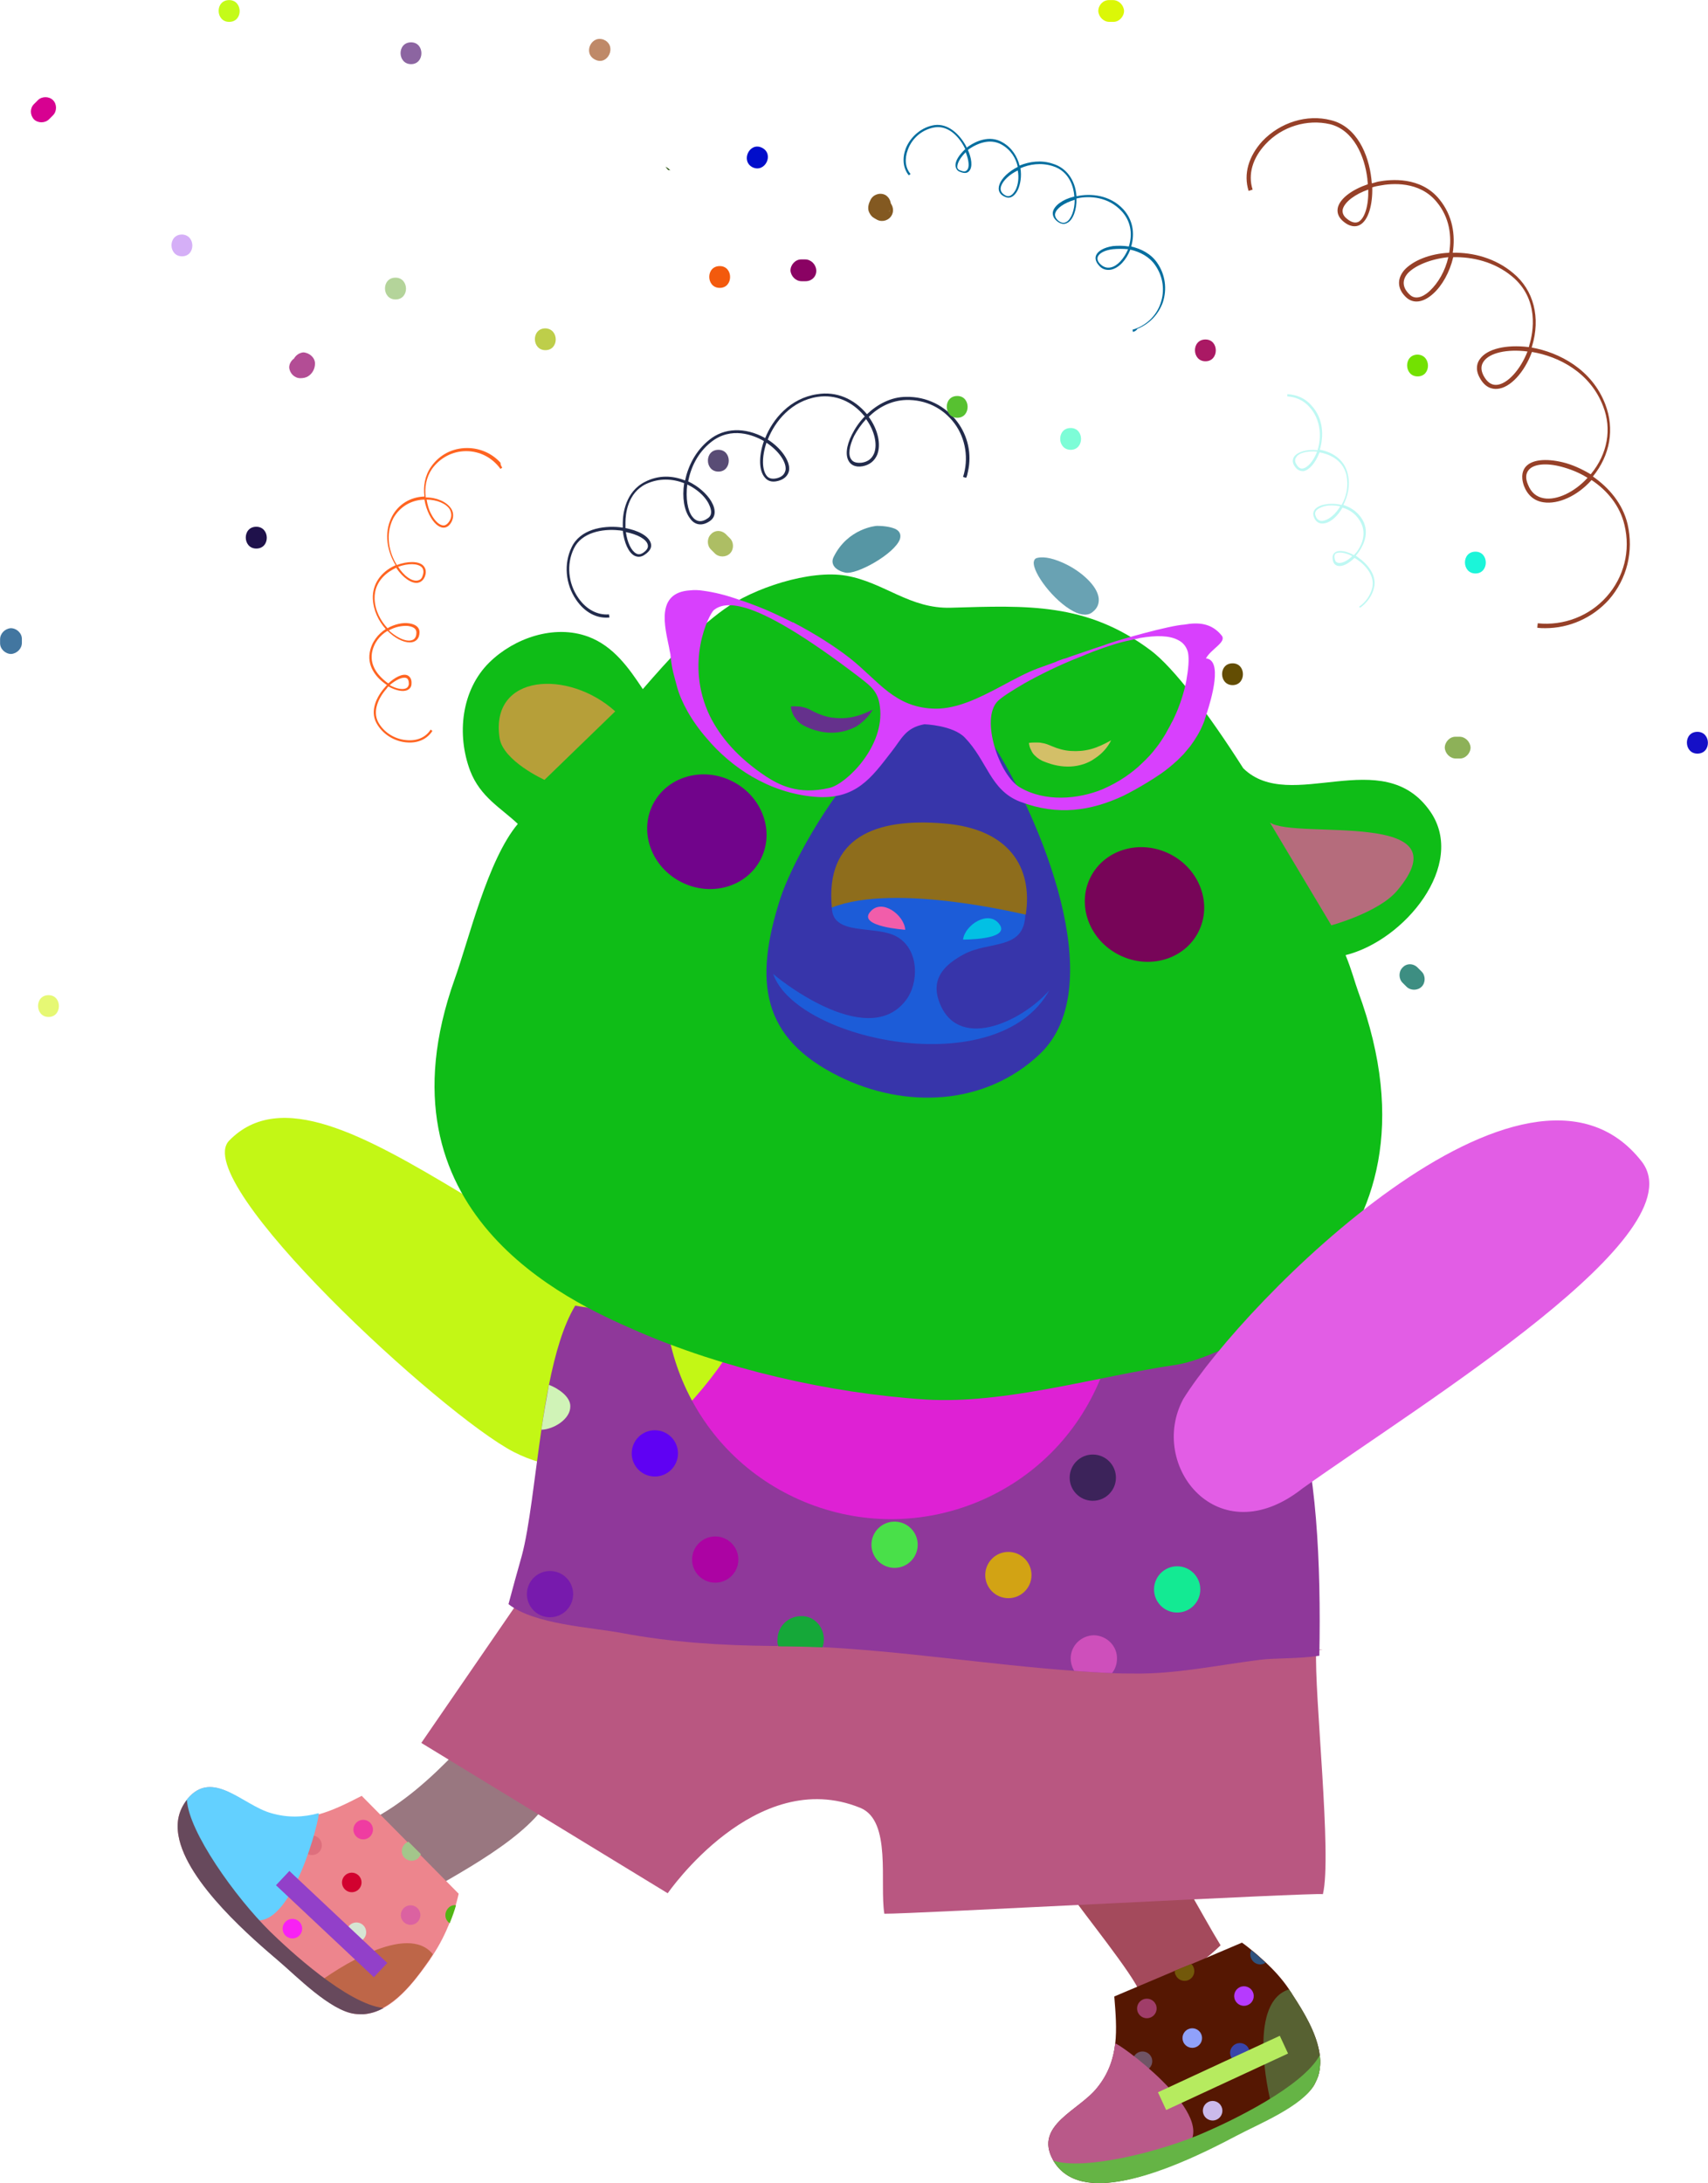 <?xml version="1.0" standalone="no"?>
<svg version="1.1" x="0" y="0" width="100%" height="100%" viewBox="0 0 384 490.8" xmlns="http://www.w3.org/2000/svg" xmlns:xlink="http://www.w3.org/1999/xlink">
	  <style type="text/css">.st1{stroke:none;stroke-width:1;stroke-linecap:butt;stroke-linejoin:miter;fill:#ffffff;fill-opacity:1;fill-rule:nonzero;}
	.st2{stroke:none;stroke-width:1;stroke-linecap:butt;stroke-linejoin:miter;fill:#ffffff;fill-opacity:1;fill-rule:nonzero;}
	.st3{stroke:none;stroke-width:1;stroke-linecap:butt;stroke-linejoin:miter;fill:#ffed00;fill-opacity:1;fill-rule:nonzero;}
	.st4{stroke:none;stroke-width:1;stroke-linecap:butt;stroke-linejoin:miter;fill:#e23aa2;fill-opacity:1;fill-rule:nonzero;}
	.st5{stroke:none;stroke-width:1;stroke-linecap:butt;stroke-linejoin:miter;fill:#ff0000;fill-opacity:1;fill-rule:nonzero;}
	.st6{stroke:none;stroke-width:1;stroke-linecap:butt;stroke-linejoin:miter;fill:#ff0000;fill-opacity:1;fill-rule:nonZero;}
	.st7{stroke:none;stroke-width:1;stroke-linecap:butt;stroke-linejoin:miter;fill:#ff0000;fill-opacity:1;fill-rule:nonZero;}
	.st8{stroke:none;stroke-width:1;stroke-linecap:butt;stroke-linejoin:miter;fill:#ff0000;fill-opacity:1;fill-rule:nonZero;}
	.st9{stroke:none;stroke-width:1;stroke-linecap:butt;stroke-linejoin:miter;fill:#ffffff;fill-opacity:1;fill-rule:nonZero;}
	.st10{stroke:none;stroke-width:1;stroke-linecap:butt;stroke-linejoin:miter;fill:#ffed00;fill-opacity:1;fill-rule:nonZero;}
	.st11{stroke:none;stroke-width:1;stroke-linecap:butt;stroke-linejoin:miter;fill:#e23aa2;fill-opacity:1;fill-rule:nonZero;}
	.st12{stroke:none;stroke-width:1;stroke-linecap:butt;stroke-linejoin:miter;fill:#ff0000;fill-opacity:1;fill-rule:nonZero;}
	.st13{stroke:none;stroke-width:1;stroke-linecap:butt;stroke-linejoin:miter;fill:#ffed00;fill-opacity:1;fill-rule:nonZero;}
	.st14{stroke:none;stroke-width:1;stroke-linecap:butt;stroke-linejoin:miter;fill:#ffffff;fill-opacity:1;fill-rule:nonZero;}
	.st15{stroke:none;stroke-width:1;stroke-linecap:butt;stroke-linejoin:miter;fill:#ff0000;fill-opacity:1;fill-rule:nonZero;}
	.st16{stroke:none;stroke-width:1;stroke-linecap:butt;stroke-linejoin:miter;fill:#ffed00;fill-opacity:1;fill-rule:nonZero;}
	.st17{stroke:none;stroke-width:1;stroke-linecap:butt;stroke-linejoin:miter;fill:#ff0000;fill-opacity:1;fill-rule:nonZero;}
	.st18{stroke:none;stroke-width:1;stroke-linecap:butt;stroke-linejoin:miter;fill:#e23aa2;fill-opacity:1;fill-rule:nonZero;}
	.st19{stroke:none;stroke-width:1;stroke-linecap:butt;stroke-linejoin:miter;fill:#ff0000;fill-opacity:1;fill-rule:nonZero;}
	.st20{stroke:none;stroke-width:1;stroke-linecap:butt;stroke-linejoin:miter;fill:#ffed00;fill-opacity:1;fill-rule:nonZero;}
	.st21{stroke:none;stroke-width:1;stroke-linecap:butt;stroke-linejoin:miter;fill:#ffed00;fill-opacity:1;fill-rule:nonZero;}
	.st22{stroke:none;stroke-width:1;stroke-linecap:butt;stroke-linejoin:miter;fill:#e23aa2;fill-opacity:1;fill-rule:nonZero;}
	.st23{stroke:none;stroke-width:1;stroke-linecap:butt;stroke-linejoin:miter;fill:#ff0000;fill-opacity:1;fill-rule:nonZero;}
	.st24{stroke:none;stroke-width:1;stroke-linecap:butt;stroke-linejoin:miter;fill:#ff0000;fill-opacity:1;fill-rule:nonZero;}
	.st25{stroke:none;stroke-width:1;stroke-linecap:butt;stroke-linejoin:miter;fill:#ff0000;fill-opacity:1;fill-rule:nonZero;}
	.st26{stroke:none;stroke-width:1;stroke-linecap:butt;stroke-linejoin:miter;fill:#ff0000;fill-opacity:1;fill-rule:nonZero;}
	.st27{stroke:none;stroke-width:1;stroke-linecap:butt;stroke-linejoin:miter;fill:#ff0000;fill-opacity:1;fill-rule:nonZero;}
	.st28{stroke:none;stroke-width:1;stroke-linecap:butt;stroke-linejoin:miter;fill:#e23aa2;fill-opacity:1;fill-rule:nonZero;}
	.st29{stroke:none;stroke-width:1;stroke-linecap:butt;stroke-linejoin:miter;fill:#ff0000;fill-opacity:1;fill-rule:nonZero;}
	.st30{stroke:none;stroke-width:1;stroke-linecap:butt;stroke-linejoin:miter;fill:#ffffff;fill-opacity:1;fill-rule:nonZero;}
	.st31{stroke:none;stroke-width:1;stroke-linecap:butt;stroke-linejoin:miter;fill:#ff0000;fill-opacity:1;fill-rule:nonZero;}
	.st32{stroke:none;stroke-width:1;stroke-linecap:butt;stroke-linejoin:miter;fill:#ffed00;fill-opacity:1;fill-rule:nonZero;}
	.st33{stroke:none;stroke-width:1;stroke-linecap:butt;stroke-linejoin:miter;fill:#ffed00;fill-opacity:1;fill-rule:nonZero;}
	.st34{stroke:none;stroke-width:1;stroke-linecap:butt;stroke-linejoin:miter;fill:#ff0000;fill-opacity:1;fill-rule:nonZero;}
	.st35{stroke:none;stroke-width:1;stroke-linecap:butt;stroke-linejoin:miter;fill:#ffffff;fill-opacity:1;fill-rule:nonZero;}
	.st36{stroke:none;stroke-width:1;stroke-linecap:butt;stroke-linejoin:miter;fill:#ffed00;fill-opacity:1;fill-rule:nonZero;}
	.st37{stroke:none;stroke-width:1;stroke-linecap:butt;stroke-linejoin:miter;fill:#e23aa2;fill-opacity:1;fill-rule:nonZero;}
	.st38{stroke:none;stroke-width:1;stroke-linecap:butt;stroke-linejoin:miter;fill:#ffffff;fill-opacity:1;fill-rule:nonZero;}
	.st39{stroke:none;stroke-width:1;stroke-linecap:butt;stroke-linejoin:miter;fill:#ff0000;fill-opacity:1;fill-rule:nonZero;}
	.st40{stroke:none;stroke-width:1;stroke-linecap:butt;stroke-linejoin:miter;fill:#ff0000;fill-opacity:1;fill-rule:nonZero;}
	.st41{stroke:none;stroke-width:1;stroke-linecap:butt;stroke-linejoin:miter;fill:#ffffff;fill-opacity:1;fill-rule:nonZero;}
	.st42{stroke:none;stroke-width:1;stroke-linecap:butt;stroke-linejoin:miter;fill:#ffed00;fill-opacity:1;fill-rule:nonZero;}
	.st43{stroke:none;stroke-width:1;stroke-linecap:butt;stroke-linejoin:miter;fill:#ffed00;fill-opacity:1;fill-rule:nonZero;}
	.st44{stroke:none;stroke-width:1;stroke-linecap:butt;stroke-linejoin:miter;fill:#00c145;fill-opacity:1;fill-rule:nonZero;}
	.st45{stroke:none;stroke-width:1;stroke-linecap:butt;stroke-linejoin:miter;fill:#c84400;fill-opacity:1;fill-rule:nonZero;}
	.st46{stroke:none;stroke-width:1;stroke-linecap:butt;stroke-linejoin:miter;fill:#c84400;fill-opacity:1;fill-rule:nonZero;}
	.st47{stroke:none;stroke-width:1;stroke-linecap:butt;stroke-linejoin:miter;fill:#ff5c00;fill-opacity:1;fill-rule:nonZero;}
	.st48{stroke:none;stroke-width:1;stroke-linecap:butt;stroke-linejoin:miter;fill:#fcfffc;fill-opacity:1;fill-rule:nonZero;}
	.st49{stroke:none;stroke-width:1;stroke-linecap:butt;stroke-linejoin:miter;fill:#ff0c00;fill-opacity:1;fill-rule:nonZero;}
	.st50{stroke:none;stroke-width:1;stroke-linecap:butt;stroke-linejoin:miter;fill:#ff0c00;fill-opacity:1;fill-rule:nonZero;}
	.st51{stroke:none;stroke-width:1;stroke-linecap:butt;stroke-linejoin:miter;fill:#ff0c00;fill-opacity:1;fill-rule:nonZero;}
	.st52{stroke:none;stroke-width:1;stroke-linecap:butt;stroke-linejoin:miter;fill:#ff0c00;fill-opacity:1;fill-rule:nonZero;}
	.st53{stroke:none;stroke-width:1;stroke-linecap:butt;stroke-linejoin:miter;fill:#ff0c00;fill-opacity:1;fill-rule:nonZero;}
	.st54{stroke:none;stroke-width:1;stroke-linecap:butt;stroke-linejoin:miter;fill:#ff0c00;fill-opacity:1;fill-rule:nonZero;}
	.st55{stroke:none;stroke-width:1;stroke-linecap:butt;stroke-linejoin:miter;fill:#ff0c00;fill-opacity:1;fill-rule:nonZero;}
	.st56{stroke:none;stroke-width:1;stroke-linecap:butt;stroke-linejoin:miter;fill:#ff0c00;fill-opacity:1;fill-rule:nonZero;}
	.st57{stroke:none;stroke-width:1;stroke-linecap:butt;stroke-linejoin:miter;fill:#00ffff;fill-opacity:1;fill-rule:nonZero;}
	.st58{stroke:none;stroke-width:1;stroke-linecap:butt;stroke-linejoin:miter;fill:#00ffff;fill-opacity:1;fill-rule:nonZero;}
	.st59{stroke:none;stroke-width:1;stroke-linecap:butt;stroke-linejoin:miter;fill:#7b4f07;fill-opacity:1;fill-rule:nonZero;}
	.st60{stroke:none;stroke-width:1;stroke-linecap:butt;stroke-linejoin:miter;fill:#00ffff;fill-opacity:1;fill-rule:nonZero;}
	.st61{stroke:none;stroke-width:1;stroke-linecap:butt;stroke-linejoin:miter;fill:#ff5c00;fill-opacity:1;fill-rule:nonZero;}
	.st62{stroke:none;stroke-width:1;stroke-linecap:butt;stroke-linejoin:miter;fill:#fcfffc;fill-opacity:1;fill-rule:nonZero;}
	.st63{stroke:none;stroke-width:1;stroke-linecap:butt;stroke-linejoin:miter;fill:#ff0c00;fill-opacity:1;fill-rule:nonZero;}
	.st64{stroke:none;stroke-width:1;stroke-linecap:butt;stroke-linejoin:miter;fill:#ff0c00;fill-opacity:1;fill-rule:nonZero;}
	.st65{stroke:none;stroke-width:1;stroke-linecap:butt;stroke-linejoin:miter;fill:#ff0c00;fill-opacity:1;fill-rule:nonZero;}
	.st66{stroke:none;stroke-width:1;stroke-linecap:butt;stroke-linejoin:miter;fill:#ff0c00;fill-opacity:1;fill-rule:nonZero;}
	.st67{stroke:none;stroke-width:1;stroke-linecap:butt;stroke-linejoin:miter;fill:#ff0c00;fill-opacity:1;fill-rule:nonZero;}
	.st68{stroke:none;stroke-width:1;stroke-linecap:butt;stroke-linejoin:miter;fill:#ff0c00;fill-opacity:1;fill-rule:nonZero;}
	.st69{stroke:none;stroke-width:1;stroke-linecap:butt;stroke-linejoin:miter;fill:#ff0c00;fill-opacity:1;fill-rule:nonZero;}
	.st70{stroke:none;stroke-width:1;stroke-linecap:butt;stroke-linejoin:miter;fill:#ff0c00;fill-opacity:1;fill-rule:nonZero;}
	.st71{stroke:none;stroke-width:1;stroke-linecap:butt;stroke-linejoin:miter;fill:#00ffff;fill-opacity:1;fill-rule:nonZero;}
	.st72{stroke:none;stroke-width:1;stroke-linecap:butt;stroke-linejoin:miter;fill:#00ffff;fill-opacity:1;fill-rule:nonZero;}
	.st73{stroke:none;stroke-width:1;stroke-linecap:butt;stroke-linejoin:miter;fill:#7b4f07;fill-opacity:1;fill-rule:nonZero;}
	.st74{stroke:none;stroke-width:1;stroke-linecap:butt;stroke-linejoin:miter;fill:#00ffff;fill-opacity:1;fill-rule:nonZero;}
	.st75{stroke:none;stroke-width:1;stroke-linecap:butt;stroke-linejoin:miter;fill:#ffed00;fill-opacity:1;fill-rule:nonZero;}
	.st76{stroke:none;stroke-width:1;stroke-linecap:butt;stroke-linejoin:miter;fill:#ff0000;fill-opacity:1;fill-rule:nonZero;}
	.st77{stroke:none;stroke-width:1;stroke-linecap:butt;stroke-linejoin:miter;fill:#ff5c00;fill-opacity:1;fill-rule:nonZero;}
	.st78{stroke:none;stroke-width:1;stroke-linecap:butt;stroke-linejoin:miter;fill:#ff7b07;fill-opacity:1;fill-rule:nonZero;}
	.st79{stroke:none;stroke-width:1;stroke-linecap:butt;stroke-linejoin:miter;fill:#ff2050;fill-opacity:1;fill-rule:nonZero;}
	.st80{stroke:none;stroke-width:1;stroke-linecap:butt;stroke-linejoin:miter;fill:#ff2050;fill-opacity:1;fill-rule:nonZero;}
	.st81{stroke:none;stroke-width:1;stroke-linecap:butt;stroke-linejoin:miter;fill:#323232;fill-opacity:1;fill-rule:nonZero;}
	.st82{stroke:none;stroke-width:1;stroke-linecap:butt;stroke-linejoin:miter;fill:#c84400;fill-opacity:1;fill-rule:nonZero;}
	.st83{stroke:none;stroke-width:1;stroke-linecap:butt;stroke-linejoin:miter;fill:#ff9d45;fill-opacity:1;fill-rule:nonZero;}
	.st84{stroke:none;stroke-width:1;stroke-linecap:butt;stroke-linejoin:miter;fill:#963200;fill-opacity:1;fill-rule:nonZero;}
	.st85{stroke:none;stroke-width:1;stroke-linecap:butt;stroke-linejoin:miter;fill:#963200;fill-opacity:1;fill-rule:nonZero;}
	.st86{stroke:none;stroke-width:1;stroke-linecap:butt;stroke-linejoin:miter;fill:#ff2050;fill-opacity:1;fill-rule:nonZero;}
	.st87{stroke:none;stroke-width:1;stroke-linecap:butt;stroke-linejoin:miter;fill:#ff2050;fill-opacity:1;fill-rule:nonZero;}
	.st88{stroke:none;stroke-width:1;stroke-linecap:butt;stroke-linejoin:miter;fill:#963200;fill-opacity:1;fill-rule:nonZero;}
	.st89{stroke:none;stroke-width:1;stroke-linecap:butt;stroke-linejoin:miter;fill:#963200;fill-opacity:1;fill-rule:nonZero;}
	.st90{stroke:none;stroke-width:1;stroke-linecap:butt;stroke-linejoin:miter;fill:#963200;fill-opacity:1;fill-rule:nonZero;}
	.st91{stroke:none;stroke-width:1;stroke-linecap:butt;stroke-linejoin:miter;fill:#963200;fill-opacity:1;fill-rule:nonZero;}
	.st92{stroke:none;stroke-width:1;stroke-linecap:butt;stroke-linejoin:miter;fill:#ffed00;fill-opacity:1;fill-rule:nonzero;}
	.st93{stroke:none;stroke-width:1;stroke-linecap:butt;stroke-linejoin:miter;fill:#00ffcc;fill-opacity:1;fill-rule:nonZero;}
	.st94{stroke:none;stroke-width:1;stroke-linecap:butt;stroke-linejoin:miter;fill:#00ffcc;fill-opacity:1;fill-rule:nonZero;}
	.st95{stroke:none;stroke-width:1;stroke-linecap:butt;stroke-linejoin:miter;fill:#00ffcc;fill-opacity:1;fill-rule:nonZero;}
	.st96{stroke:none;stroke-width:1;stroke-linecap:butt;stroke-linejoin:miter;fill:#00ffcc;fill-opacity:1;fill-rule:nonZero;}
	.st97{stroke:none;stroke-width:1;stroke-linecap:butt;stroke-linejoin:miter;fill:#00ffcc;fill-opacity:1;fill-rule:nonZero;}
	.st98{stroke:none;stroke-width:1;stroke-linecap:butt;stroke-linejoin:miter;fill:#00ffcc;fill-opacity:1;fill-rule:nonZero;}
	.st99{stroke:none;stroke-width:1;stroke-linecap:butt;stroke-linejoin:miter;fill:#00ffcc;fill-opacity:1;fill-rule:nonZero;}
	.st100{stroke:none;stroke-width:1;stroke-linecap:butt;stroke-linejoin:miter;fill:#00ffcc;fill-opacity:1;fill-rule:nonZero;}
	.st101{stroke:none;stroke-width:1;stroke-linecap:butt;stroke-linejoin:miter;fill:#00ffcc;fill-opacity:1;fill-rule:nonZero;}
	.st102{stroke:none;stroke-width:1;stroke-linecap:butt;stroke-linejoin:miter;fill:#00ffcc;fill-opacity:1;fill-rule:nonZero;}
	.st103{stroke:none;stroke-width:1;stroke-linecap:butt;stroke-linejoin:miter;fill:#ffed00;fill-opacity:1;fill-rule:nonZero;}
	.st104{stroke:none;stroke-width:1;stroke-linecap:butt;stroke-linejoin:miter;fill:#c84400;fill-opacity:1;fill-rule:nonZero;}</style>
	  <defs/>
	  <g id="组216">
	    <g id="组217">
	      <g id="组218">
	        <path class="st1" id="复合路径35" d="M 345.619 141.119 C 345.619 141.119 345.719 140.119 345.719 140.119 C 351.519 140.719 357.319 138.519 361.219 134.119 C 365.119 129.719 366.619 123.819 365.219 118.019 C 364.219 113.719 361.319 110.219 357.819 107.919 C 354.619 111.519 350.319 113.419 347.019 112.919 C 344.919 112.619 343.419 111.319 342.619 109.219 C 341.819 106.919 342.419 105.619 343.019 104.919 C 344.419 103.319 347.519 103.019 351.319 103.919 C 353.419 104.419 355.619 105.419 357.619 106.619 C 357.619 106.619 357.719 106.519 357.719 106.519 C 361.419 102.019 362.419 96.419 360.419 91.319 C 357.519 83.719 350.419 80.119 344.419 79.119 C 342.719 83.719 339.519 87.219 336.619 87.419 C 335.419 87.519 333.819 87.119 332.619 84.819 C 331.619 82.919 332.119 81.519 332.719 80.719 C 334.319 78.419 338.619 77.419 343.619 78.019 C 343.619 78.019 343.719 78.019 343.719 78.019 C 343.719 77.919 343.819 77.819 343.819 77.619 C 344.719 74.719 346.119 67.219 339.919 62.119 C 335.919 58.819 331.019 57.719 326.719 57.819 C 325.919 61.219 324.219 64.219 322.219 66.019 C 320.019 68.019 317.819 68.319 316.219 66.919 C 314.119 65.019 314.019 62.719 315.719 60.719 C 317.619 58.619 321.419 57.019 325.819 56.819 C 326.419 53.119 325.919 48.919 323.019 45.419 C 319.119 40.619 312.819 41.219 310.219 41.719 C 309.619 41.819 309.119 41.919 308.519 42.119 C 308.619 45.819 307.719 49.619 305.619 50.619 C 304.819 51.019 303.419 51.119 301.719 49.519 C 300.819 48.619 300.519 47.619 300.819 46.519 C 301.419 44.519 304.019 42.619 307.519 41.419 C 307.519 41.019 307.419 40.619 307.419 40.219 C 306.819 35.119 304.319 29.219 299.019 27.919 C 293.919 26.719 288.219 28.419 284.519 32.419 C 281.619 35.519 280.519 39.219 281.619 42.619 C 281.619 42.619 280.719 42.919 280.719 42.919 C 279.519 39.119 280.719 35.119 283.819 31.719 C 287.819 27.519 293.819 25.619 299.219 27.019 C 305.019 28.419 307.719 34.719 308.319 40.219 C 308.319 40.519 308.419 40.919 308.419 41.219 C 308.919 41.119 309.419 40.919 309.919 40.819 C 312.619 40.319 319.419 39.619 323.619 44.819 C 326.619 48.519 327.219 52.819 326.619 56.819 C 331.119 56.719 336.219 58.019 340.219 61.419 C 344.819 65.219 346.419 71.419 344.419 77.919 C 344.419 78.019 344.419 78.019 344.319 78.119 C 350.519 79.219 357.919 83.019 360.919 90.919 C 363.019 96.419 362.019 102.319 358.119 107.119 C 358.119 107.119 358.119 107.119 358.119 107.119 C 361.719 109.619 364.819 113.219 365.919 117.819 C 367.319 123.919 365.819 130.119 361.719 134.819 C 358.019 138.919 352.819 141.219 347.419 141.219 C 346.919 141.219 346.319 141.219 345.619 141.119  Z M 351.019 104.919 C 347.619 104.019 344.819 104.319 343.719 105.619 C 343.019 106.419 342.919 107.519 343.519 108.919 C 344.219 110.719 345.419 111.719 347.119 112.019 C 350.019 112.519 354.019 110.619 356.919 107.419 C 355.019 106.219 352.919 105.419 351.019 104.919  Z M 333.519 81.319 C 332.919 82.219 332.919 83.219 333.519 84.419 C 334.319 85.919 335.319 86.619 336.519 86.519 C 338.919 86.319 341.819 83.119 343.419 79.019 C 338.819 78.419 334.819 79.319 333.519 81.319  Z M 316.519 61.419 C 315.119 63.019 315.319 64.719 316.919 66.219 C 318.519 67.819 320.719 66.119 321.519 65.319 C 323.319 63.619 324.919 60.919 325.619 57.819 C 321.619 58.219 318.119 59.719 316.519 61.419  Z M 301.919 46.919 C 301.719 47.619 301.919 48.319 302.519 48.919 C 303.619 49.919 304.519 50.219 305.319 49.919 C 306.819 49.219 307.719 46.219 307.619 42.619 C 304.719 43.619 302.419 45.319 301.919 46.919  Z " style="fill:#964028"/>
	      </g>
	      <g id="组219">
	        <path class="st2" id="复合路径36" d="M 217.219 107.419 C 217.219 107.419 216.519 107.219 216.519 107.219 C 217.819 103.119 217.119 98.619 214.619 95.219 C 212.019 91.719 208.119 89.819 203.719 89.919 C 200.419 90.019 197.519 91.519 195.319 93.719 C 197.419 96.619 198.119 99.919 197.219 102.219 C 196.619 103.619 195.519 104.519 193.919 104.819 C 192.219 105.119 191.319 104.419 190.919 103.819 C 190.019 102.519 190.219 100.319 191.519 97.719 C 192.219 96.319 193.219 94.819 194.419 93.619 C 194.419 93.619 194.419 93.519 194.319 93.519 C 191.619 90.219 187.819 88.619 183.819 89.219 C 177.919 90.119 174.219 94.719 172.619 98.819 C 175.619 100.719 177.619 103.619 177.419 105.619 C 177.319 106.419 176.819 107.619 174.919 108.119 C 173.419 108.519 172.519 108.019 172.019 107.419 C 170.619 105.919 170.519 102.719 171.719 99.219 C 171.719 99.219 171.719 99.119 171.719 99.119 C 171.619 99.119 171.519 99.019 171.519 99.019 C 169.519 97.919 164.419 95.719 159.819 99.419 C 156.819 101.819 155.319 105.119 154.719 108.219 C 157.019 109.319 158.919 111.019 159.919 112.719 C 161.019 114.619 160.919 116.219 159.619 117.119 C 157.919 118.319 156.219 118.119 155.119 116.519 C 153.819 114.819 153.319 111.819 153.819 108.619 C 151.219 107.619 148.219 107.419 145.219 108.819 C 141.119 110.819 140.619 115.519 140.619 117.419 C 140.619 117.819 140.619 118.219 140.619 118.719 C 143.319 119.219 145.819 120.419 146.319 122.119 C 146.519 122.819 146.419 123.719 144.919 124.719 C 144.219 125.219 143.419 125.319 142.619 124.919 C 141.319 124.219 140.319 122.019 140.019 119.319 C 139.719 119.319 139.419 119.219 139.119 119.219 C 135.419 118.819 130.719 119.719 129.019 123.319 C 127.319 126.819 127.719 131.119 130.019 134.419 C 131.819 137.019 134.319 138.319 136.919 138.119 C 136.919 138.119 137.019 138.819 137.019 138.819 C 134.119 139.119 131.419 137.619 129.519 134.819 C 127.119 131.319 126.719 126.719 128.519 123.019 C 130.419 119.019 135.419 118.119 139.319 118.519 C 139.519 118.519 139.819 118.619 140.019 118.619 C 140.019 118.219 140.019 117.819 140.019 117.519 C 140.019 115.519 140.619 110.519 145.019 108.319 C 148.119 106.719 151.319 106.919 154.019 108.019 C 154.719 104.719 156.419 101.319 159.419 98.919 C 162.819 96.119 167.519 96.019 171.919 98.419 C 171.919 98.419 172.019 98.519 172.019 98.519 C 173.719 94.219 177.619 89.519 183.719 88.619 C 188.019 87.919 192.019 89.619 194.919 93.119 C 194.919 93.119 194.919 93.119 194.919 93.119 C 197.219 90.919 200.319 89.219 203.719 89.219 C 208.319 89.119 212.519 91.219 215.219 94.819 C 217.619 98.019 218.519 102.119 217.619 106.019 C 217.519 106.519 217.419 107.019 217.219 107.419  Z M 192.019 98.019 C 190.919 100.319 190.619 102.319 191.419 103.319 C 191.819 103.919 192.619 104.119 193.719 104.019 C 195.119 103.819 196.019 103.119 196.519 101.919 C 197.319 99.919 196.619 96.819 194.719 94.219 C 193.619 95.419 192.719 96.719 192.019 98.019  Z M 172.419 107.019 C 172.919 107.619 173.719 107.719 174.619 107.519 C 175.819 107.219 176.419 106.619 176.619 105.619 C 176.819 103.819 175.019 101.319 172.319 99.519 C 171.219 102.819 171.319 105.719 172.419 107.019  Z M 155.619 116.119 C 156.519 117.319 157.719 117.519 159.119 116.519 C 160.519 115.619 159.619 113.819 159.219 113.019 C 158.319 111.419 156.619 109.919 154.519 108.919 C 154.119 112.019 154.619 114.819 155.619 116.119  Z M 143.019 124.419 C 143.519 124.719 144.019 124.619 144.519 124.319 C 145.419 123.719 145.819 123.119 145.619 122.419 C 145.319 121.219 143.319 120.119 140.719 119.619 C 141.019 121.919 141.919 123.819 143.019 124.419  Z " style="fill:#222b4c"/>
	      </g>
	      <g id="组220">
	        <path class="st3" id="复合路径37" d="M 254.719 74.619 C 254.719 74.619 254.619 74.119 254.619 74.119 C 257.519 73.319 259.919 71.119 260.919 68.219 C 261.919 65.319 261.519 62.219 259.719 59.619 C 258.419 57.719 256.319 56.619 254.119 56.119 C 253.219 58.419 251.619 60.219 249.819 60.619 C 248.719 60.819 247.719 60.519 247.019 59.619 C 246.219 58.719 246.219 57.919 246.419 57.419 C 246.819 56.419 248.219 55.619 250.219 55.319 C 251.319 55.219 252.619 55.219 253.819 55.419 C 253.819 55.419 253.819 55.319 253.819 55.319 C 254.719 52.419 254.119 49.519 252.119 47.419 C 249.219 44.319 245.119 43.919 242.019 44.619 C 242.119 47.119 241.219 49.519 239.919 50.119 C 239.419 50.419 238.519 50.519 237.519 49.619 C 236.719 48.919 236.619 48.119 236.719 47.619 C 237.019 46.219 238.919 44.819 241.419 44.219 C 241.419 44.219 241.419 44.219 241.519 44.219 C 241.519 44.119 241.519 44.119 241.519 44.019 C 241.419 42.419 240.619 38.519 236.619 37.319 C 234.019 36.519 231.419 36.919 229.419 37.819 C 229.719 39.619 229.419 41.419 228.819 42.719 C 228.119 44.119 227.119 44.719 226.119 44.319 C 224.719 43.819 224.219 42.719 224.719 41.419 C 225.219 40.019 226.819 38.519 228.819 37.519 C 228.419 35.619 227.319 33.719 225.219 32.519 C 222.419 30.919 219.419 32.519 218.319 33.219 C 218.019 33.419 217.819 33.519 217.619 33.719 C 218.419 35.519 218.719 37.519 217.919 38.419 C 217.619 38.819 217.019 39.119 215.819 38.619 C 215.219 38.419 214.919 37.919 214.819 37.319 C 214.719 36.219 215.619 34.819 217.019 33.519 C 216.919 33.319 216.819 33.119 216.719 32.919 C 215.419 30.519 213.119 28.219 210.219 28.619 C 207.519 29.019 205.119 30.919 204.119 33.619 C 203.319 35.719 203.519 37.719 204.719 39.119 C 204.719 39.119 204.319 39.419 204.319 39.419 C 203.019 37.819 202.819 35.619 203.619 33.419 C 204.719 30.619 207.319 28.519 210.119 28.119 C 213.219 27.719 215.719 30.219 217.119 32.719 C 217.219 32.919 217.319 33.019 217.319 33.219 C 217.519 33.019 217.719 32.919 218.019 32.719 C 219.219 31.919 222.419 30.219 225.419 32.019 C 227.519 33.219 228.719 35.219 229.219 37.219 C 231.419 36.319 234.119 35.919 236.719 36.819 C 239.719 37.719 241.719 40.419 242.019 44.019 C 242.019 44.019 242.019 44.119 242.019 44.119 C 245.219 43.419 249.519 43.819 252.519 47.019 C 254.619 49.319 255.219 52.319 254.319 55.419 C 254.319 55.419 254.319 55.419 254.319 55.419 C 256.519 55.919 258.719 57.019 260.119 59.019 C 262.019 61.719 262.419 65.019 261.419 68.019 C 260.419 70.719 258.419 72.819 255.719 73.919 C 255.419 74.419 255.019 74.519 254.719 74.619  Z M 250.219 56.019 C 248.419 56.219 247.119 56.919 246.819 57.719 C 246.619 58.219 246.819 58.819 247.319 59.319 C 248.019 60.019 248.819 60.319 249.719 60.119 C 251.219 59.819 252.719 58.119 253.619 56.019 C 252.419 55.919 251.319 55.919 250.219 56.019  Z M 237.219 48.019 C 237.119 48.519 237.319 49.019 237.819 49.519 C 238.519 50.119 239.119 50.219 239.719 49.919 C 240.819 49.319 241.619 47.219 241.619 44.919 C 239.219 45.619 237.519 46.819 237.219 48.019  Z M 225.119 41.719 C 224.719 42.719 225.119 43.519 226.219 44.019 C 227.319 44.419 228.019 43.219 228.319 42.719 C 228.919 41.519 229.119 39.919 228.819 38.319 C 226.919 39.219 225.519 40.619 225.119 41.719  Z M 215.219 37.519 C 215.219 37.919 215.519 38.219 215.919 38.319 C 216.619 38.619 217.119 38.619 217.419 38.219 C 218.019 37.619 217.819 36.019 217.119 34.219 C 215.919 35.419 215.219 36.619 215.219 37.519  Z " style="fill:#026e9f"/>
	      </g>
	      <g id="组221">
	        <path class="st4" id="复合路径38" d="M 305.819 136.619 C 307.319 135.519 308.519 133.919 308.919 132.119 C 309.619 129.319 307.419 126.719 305.219 125.219 C 305.119 125.119 304.919 125.019 304.819 124.919 C 305.019 124.719 305.119 124.519 305.319 124.319 C 306.119 123.219 307.919 120.419 306.619 117.419 C 305.619 115.319 303.919 114.119 302.019 113.519 C 303.019 111.519 303.619 109.119 303.019 106.619 C 302.419 103.719 300.019 101.719 296.819 101.119 C 296.819 101.119 296.719 101.119 296.719 101.119 C 297.619 98.119 297.619 94.119 294.819 91.119 C 293.419 89.519 291.519 88.719 289.419 88.619 C 289.419 88.819 289.419 88.919 289.419 89.119 C 291.319 89.219 293.119 90.019 294.419 91.519 C 297.019 94.419 297.119 98.319 296.219 101.219 C 293.819 100.919 291.619 101.619 290.919 102.719 C 290.619 103.219 290.419 104.019 291.219 105.019 C 291.819 105.819 292.519 105.919 293.019 105.919 C 294.319 105.719 295.719 104.119 296.619 101.819 C 296.619 101.819 296.619 101.819 296.619 101.719 C 296.719 101.719 296.719 101.719 296.819 101.719 C 298.319 102.019 301.819 103.019 302.719 106.819 C 303.219 109.319 302.719 111.619 301.619 113.519 C 299.919 113.119 298.319 113.219 297.019 113.619 C 295.619 114.119 295.019 115.019 295.319 116.019 C 295.719 117.319 296.619 117.919 297.919 117.619 C 299.319 117.319 300.819 115.919 301.819 114.119 C 303.619 114.619 305.219 115.819 306.119 117.819 C 307.319 120.619 305.719 123.219 304.919 124.219 C 304.719 124.419 304.519 124.619 304.419 124.819 C 302.819 123.919 301.019 123.519 300.119 124.219 C 299.719 124.519 299.419 125.019 299.719 126.219 C 299.919 126.819 300.319 127.119 300.819 127.219 C 301.819 127.419 303.219 126.719 304.519 125.419 C 304.719 125.519 304.819 125.619 305.019 125.719 C 307.119 127.119 309.119 129.519 308.519 132.119 C 308.119 133.819 307.019 135.419 305.519 136.419 C 305.519 136.419 305.719 136.519 305.819 136.619  Z M 301.319 113.819 C 300.319 115.519 298.919 116.719 297.719 117.019 C 296.719 117.319 296.019 116.819 295.719 115.819 C 295.419 114.719 296.619 114.219 297.119 114.019 C 298.219 113.519 299.819 113.519 301.319 113.819  Z M 296.119 101.519 C 295.319 103.619 294.019 105.119 292.919 105.319 C 292.419 105.419 291.919 105.119 291.619 104.619 C 291.119 103.919 291.019 103.319 291.419 102.819 C 291.919 101.819 293.919 101.319 296.119 101.519  Z M 304.019 125.019 C 302.919 126.119 301.619 126.719 300.819 126.519 C 300.419 126.419 300.219 126.219 300.119 125.819 C 299.919 125.119 300.019 124.619 300.319 124.419 C 301.019 124.019 302.519 124.219 304.019 125.019  Z " style="fill:#bff8f3"/>
	      </g>
	      <g id="组222">
	        <path class="st5" id="复合路径39" d="M 112.919 105.119 C 112.919 105.119 112.519 105.419 112.519 105.419 C 110.719 102.919 107.919 101.419 104.819 101.419 C 101.719 101.419 98.919 102.919 97.119 105.419 C 95.819 107.319 95.419 109.619 95.719 111.819 C 98.219 111.819 100.419 112.819 101.419 114.319 C 102.019 115.219 102.019 116.319 101.519 117.319 C 100.919 118.419 100.219 118.619 99.719 118.619 C 98.619 118.619 97.419 117.519 96.519 115.719 C 96.019 114.719 95.619 113.519 95.419 112.319 C 95.419 112.319 95.319 112.319 95.319 112.319 C 92.319 112.419 89.819 114.019 88.419 116.519 C 86.519 120.219 87.519 124.319 89.219 127.019 C 91.619 126.119 94.119 126.119 95.119 127.119 C 95.519 127.519 96.019 128.319 95.519 129.619 C 95.119 130.619 94.419 130.919 93.919 131.019 C 92.519 131.219 90.619 129.919 89.119 127.719 C 89.119 127.719 89.119 127.719 89.119 127.619 C 89.019 127.619 89.019 127.719 88.919 127.719 C 87.419 128.419 84.119 130.419 84.219 134.619 C 84.319 137.319 85.619 139.619 87.119 141.219 C 88.719 140.319 90.519 139.919 91.919 140.119 C 93.419 140.319 94.319 141.019 94.319 142.119 C 94.319 143.619 93.419 144.419 92.119 144.419 C 90.619 144.419 88.719 143.419 87.119 141.819 C 85.419 142.819 84.019 144.519 83.619 146.819 C 83.119 150.019 85.519 152.219 86.619 153.119 C 86.819 153.319 87.119 153.519 87.319 153.619 C 88.719 152.319 90.519 151.319 91.619 151.819 C 92.019 152.019 92.619 152.519 92.519 153.719 C 92.519 154.319 92.219 154.819 91.619 155.119 C 90.619 155.619 88.919 155.219 87.319 154.319 C 87.219 154.419 87.019 154.619 86.919 154.819 C 85.119 156.819 83.719 159.819 85.019 162.319 C 86.319 164.719 88.919 166.319 91.819 166.419 C 94.019 166.519 95.819 165.619 96.819 164.019 C 96.819 164.019 97.219 164.319 97.219 164.319 C 96.119 166.019 94.219 167.019 91.819 166.919 C 88.819 166.819 86.019 165.119 84.619 162.519 C 83.119 159.719 84.719 156.519 86.619 154.419 C 86.719 154.319 86.819 154.119 87.019 154.019 C 86.819 153.919 86.619 153.719 86.319 153.519 C 85.119 152.619 82.519 150.219 83.119 146.719 C 83.519 144.319 85.019 142.519 86.719 141.419 C 85.119 139.619 83.919 137.219 83.819 134.519 C 83.719 131.419 85.519 128.619 88.819 127.119 C 88.819 127.119 88.919 127.119 88.919 127.019 C 87.219 124.219 86.119 120.019 88.119 116.119 C 89.519 113.419 92.219 111.719 95.419 111.619 C 95.419 111.619 95.419 111.619 95.419 111.619 C 95.119 109.319 95.519 106.919 96.919 104.919 C 98.819 102.219 101.719 100.719 105.019 100.719 C 107.919 100.719 110.619 101.919 112.519 104.019 C 112.519 104.519 112.719 104.819 112.919 105.119  Z M 96.919 115.519 C 97.719 117.119 98.819 118.119 99.719 118.119 C 100.219 118.119 100.719 117.719 101.119 117.019 C 101.619 116.119 101.519 115.319 101.119 114.519 C 100.319 113.219 98.219 112.319 95.919 112.319 C 96.119 113.519 96.419 114.619 96.919 115.519  Z M 93.819 130.519 C 94.419 130.419 94.819 130.119 95.019 129.419 C 95.319 128.619 95.219 127.919 94.819 127.519 C 93.919 126.619 91.719 126.619 89.519 127.419 C 90.819 129.519 92.619 130.719 93.819 130.519  Z M 91.919 144.019 C 93.019 144.019 93.619 143.419 93.619 142.219 C 93.619 141.019 92.319 140.819 91.719 140.719 C 90.419 140.619 88.819 140.919 87.419 141.719 C 88.919 143.119 90.719 144.019 91.919 144.019  Z M 91.319 154.719 C 91.719 154.519 91.819 154.219 91.919 153.819 C 91.919 153.019 91.719 152.519 91.319 152.419 C 90.519 152.119 89.019 152.819 87.619 154.019 C 89.019 154.819 90.519 155.119 91.319 154.719  Z " style="fill:#ff6421"/>
	      </g>
	      <path class="st6" id="路径514" d="M 150.219 38.219 C 150.019 38.019 149.819 37.719 149.619 37.519 C 149.919 37.619 150.219 37.819 150.519 38.119 C 150.619 38.219 150.619 38.219 150.719 38.319 C 150.519 38.219 150.319 38.219 150.219 38.219  Z " style="fill:#204b06"/>
	      <path class="st7" id="路径515" d="M 249.319 0.019 C 249.619 0.019 249.919 0.019 250.219 0.019 C 251.519 0.019 252.619 1.119 252.719 2.419 C 252.719 3.719 251.619 4.919 250.319 4.919 C 250.019 4.919 249.719 4.919 249.419 4.919 C 248.119 4.919 247.019 3.819 246.919 2.519 C 246.919 1.119 248.019 0.019 249.319 0.019 C 249.319 0.019 249.319 0.019 249.319 0.019  Z " style="fill:#dbf707"/>
	      <path class="st8" id="路径516" d="M 271.019 81.219 C 267.919 81.219 267.819 76.319 271.019 76.319 C 274.119 76.319 274.119 81.219 271.019 81.219 C 271.019 81.219 271.019 81.219 271.019 81.219  Z " style="fill:#aa1964"/>
	      <path class="st9" id="路径517" d="M 318.719 84.619 C 315.619 84.619 315.519 79.719 318.719 79.719 C 321.819 79.819 321.819 84.619 318.719 84.619 C 318.719 84.619 318.719 84.619 318.719 84.619  Z " style="fill:#73e101"/>
	      <path class="st10" id="路径518" d="M 328.219 170.519 C 327.919 170.519 327.619 170.519 327.319 170.519 C 326.019 170.519 324.919 169.419 324.819 168.119 C 324.819 166.819 325.919 165.619 327.219 165.619 C 327.519 165.619 327.819 165.619 328.119 165.619 C 329.419 165.619 330.519 166.719 330.619 168.019 C 330.619 169.319 329.519 170.519 328.219 170.519 C 328.219 170.519 328.219 170.519 328.219 170.519  Z " style="fill:#8db158"/>
	      <path class="st11" id="路径519" d="M 214.619 182.619 C 214.719 182.519 214.719 182.519 214.819 182.419 C 215.919 183.619 217.119 184.719 218.219 185.919 C 217.819 186.319 217.419 186.719 217.019 187.119 C 216.019 188.019 214.519 188.019 213.619 187.119 C 212.719 186.219 212.719 184.619 213.619 183.719 C 213.719 183.619 213.719 183.619 213.819 183.519 C 214.719 182.619 216.319 182.619 217.219 183.519 C 218.119 184.419 218.119 186.019 217.219 186.919 C 217.119 187.019 217.119 187.019 217.019 187.119 C 215.919 185.919 214.719 184.819 213.619 183.619 C 214.019 183.219 214.419 182.819 214.819 182.419 C 215.819 181.519 217.319 181.519 218.219 182.419 C 219.119 183.319 219.119 184.919 218.219 185.819 C 218.119 185.919 218.119 185.919 218.019 186.019 C 217.119 186.919 215.519 186.919 214.619 186.019 C 213.619 185.119 213.619 183.619 214.619 182.619 C 214.619 182.619 214.619 182.619 214.619 182.619  Z " style="fill:#34edae"/>
	      <path class="st12" id="路径520" d="M 381.619 169.419 C 378.519 169.419 378.419 164.519 381.619 164.519 C 384.719 164.519 384.819 169.419 381.619 169.419 C 381.619 169.419 381.619 169.419 381.619 169.419  Z " style="fill:#1510c7"/>
	      <path class="st13" id="路径521" d="M 70.819 81.719 C 70.819 82.919 70.219 84.019 69.219 84.619 C 68.719 84.919 68.119 85.019 67.519 85.019 C 66.219 85.019 65.119 83.919 65.019 82.619 C 65.019 81.319 66.119 80.219 67.419 80.119 C 67.419 80.119 67.519 80.119 67.519 80.119 C 67.319 80.119 67.119 80.219 66.919 80.219 C 67.019 80.219 67.119 80.219 67.219 80.119 C 67.019 80.219 66.819 80.319 66.619 80.319 C 66.719 80.319 66.719 80.219 66.819 80.219 C 66.619 80.319 66.519 80.519 66.319 80.619 C 66.319 80.619 66.419 80.519 66.419 80.519 C 66.319 80.719 66.119 80.819 66.019 81.019 C 66.019 80.919 66.119 80.919 66.119 80.819 C 66.019 81.019 65.919 81.219 65.819 81.419 C 65.819 81.319 65.819 81.319 65.919 81.219 C 65.919 81.419 65.819 81.619 65.819 81.819 C 65.819 81.819 65.819 81.719 65.819 81.719 C 65.819 80.419 66.919 79.319 68.219 79.219 C 69.619 79.319 70.819 80.419 70.819 81.719 C 70.819 81.719 70.819 81.719 70.819 81.719  Z " style="fill:#b34d95"/>
	      <path class="st14" id="路径522" d="M 51.519 4.919 C 48.419 4.919 48.319 0.019 51.519 0.019 C 54.619 0.019 54.719 4.919 51.519 4.919 C 51.519 4.919 51.519 4.919 51.519 4.919  Z " style="fill:#c4fb19"/>
	      <path class="st15" id="路径523" d="M 57.619 123.319 C 54.519 123.319 54.419 118.419 57.619 118.419 C 60.719 118.419 60.819 123.319 57.619 123.319 C 57.619 123.319 57.619 123.319 57.619 123.319  Z " style="fill:#1f114b"/>
	      <path class="st16" id="路径524" d="M 7.619 23.419 C 7.919 23.119 8.219 22.819 8.519 22.519 C 9.419 21.619 11.019 21.619 11.919 22.519 C 12.819 23.419 12.819 25.019 11.919 25.919 C 11.619 26.219 11.319 26.519 11.019 26.819 C 10.119 27.719 8.519 27.719 7.619 26.819 C 6.719 25.819 6.719 24.319 7.619 23.419 C 7.619 23.419 7.619 23.419 7.619 23.419  Z " style="fill:#d70191"/>
	      <path class="st17" id="路径525" d="M 40.919 57.619 C 37.819 57.619 37.719 52.719 40.919 52.719 C 44.019 52.819 44.019 57.619 40.919 57.619 C 40.919 57.619 40.919 57.619 40.919 57.619  Z " style="fill:#d5aff7"/>
	      <path class="st18" id="路径526" d="M 88.919 67.319 C 85.819 67.319 85.719 62.419 88.919 62.419 C 92.019 62.419 92.119 67.319 88.919 67.319 C 88.919 67.319 88.919 67.319 88.919 67.319  Z " style="fill:#b4d49a"/>
	      <path class="st19" id="路径527" d="M 92.419 14.419 C 89.319 14.419 89.219 9.519 92.419 9.519 C 95.519 9.519 95.519 14.419 92.419 14.419 C 92.419 14.419 92.419 14.419 92.419 14.419  Z " style="fill:#8c65a1"/>
	      <path class="st20" id="路径528" d="M 161.819 64.719 C 158.719 64.719 158.619 59.819 161.819 59.819 C 164.919 59.819 164.919 64.719 161.819 64.719 C 161.819 64.719 161.819 64.719 161.819 64.719  Z " style="fill:#f35a0d"/>
	      <path class="st21" id="路径529" d="M 240.719 101.119 C 237.619 101.119 237.519 96.219 240.719 96.219 C 243.819 96.219 243.819 101.119 240.719 101.119 C 240.719 101.119 240.719 101.119 240.719 101.119  Z " style="fill:#7dfdd7"/>
	      <path class="st22" id="路径530" d="M 277.119 154.019 C 274.019 154.019 273.919 149.119 277.119 149.119 C 280.219 149.119 280.219 154.019 277.119 154.019 C 277.119 154.019 277.119 154.019 277.119 154.019  Z " style="fill:#634d03"/>
	      <path class="st23" id="路径531" d="M 331.719 128.919 C 328.619 128.919 328.519 124.019 331.719 124.019 C 334.819 124.019 334.819 128.919 331.719 128.919 C 331.719 128.919 331.719 128.919 331.719 128.919  Z " style="fill:#1bf5d9"/>
	      <path class="st24" id="路径532" d="M 317.019 203.419 C 313.919 203.419 313.819 198.519 317.019 198.519 C 320.119 198.519 320.119 203.419 317.019 203.419 C 317.019 203.419 317.019 203.419 317.019 203.419  Z " style="fill:#8efdbe"/>
	      <path class="st25" id="路径533" d="M 121.519 187.919 C 118.419 187.919 118.319 183.019 121.519 183.019 C 124.619 183.019 124.619 187.919 121.519 187.919 C 121.519 187.919 121.519 187.919 121.519 187.919  Z " style="fill:#e71e01"/>
	      <path class="st26" id="路径534" d="M 288.719 246.919 C 285.619 246.919 285.519 242.019 288.719 242.019 C 291.819 242.019 291.819 246.919 288.719 246.919 C 288.719 246.919 288.719 246.919 288.719 246.919  Z " style="fill:#164ccb"/>
	      <path class="st27" id="路径535" d="M 164.919 148.919 C 161.819 148.919 161.719 144.019 164.919 144.019 C 168.019 144.019 168.019 148.919 164.919 148.919 C 164.919 148.919 164.919 148.919 164.919 148.919  Z " style="fill:#49e773"/>
	      <path class="st28" id="路径536" d="M 212.719 150.219 C 212.719 150.519 212.719 150.819 212.719 151.119 C 212.719 152.419 211.619 153.519 210.319 153.619 C 209.019 153.619 207.819 152.519 207.819 151.219 C 207.819 150.919 207.819 150.619 207.819 150.319 C 207.819 149.019 208.919 147.919 210.219 147.819 C 211.619 147.719 212.719 148.819 212.719 150.219 C 212.719 150.219 212.719 150.219 212.719 150.219  Z " style="fill:#7fe6f0"/>
	      <path class="st29" id="路径537" d="M 10.919 228.619 C 7.819 228.619 7.719 223.719 10.919 223.719 C 14.019 223.719 14.019 228.619 10.919 228.619 C 10.919 228.619 10.919 228.619 10.919 228.619  Z " style="fill:#e6f874"/>
	      <path class="st30" id="路径538" d="M 4.919 143.619 C 4.919 143.919 4.919 144.219 4.919 144.519 C 4.919 145.819 3.819 146.919 2.519 147.019 C 1.219 147.019 0.019 145.919 0.019 144.619 C 0.019 144.319 0.019 144.019 0.019 143.719 C 0.019 142.419 1.119 141.319 2.419 141.219 C 3.719 141.219 4.919 142.319 4.919 143.619 C 4.919 143.619 4.919 143.619 4.919 143.619  Z " style="fill:#4276a0"/>
	      <path class="st31" id="路径539" d="M 122.619 78.719 C 119.519 78.719 119.419 73.819 122.619 73.819 C 125.719 73.919 125.719 78.719 122.619 78.719 C 122.619 78.719 122.619 78.719 122.619 78.719  Z " style="fill:#bece4a"/>
	      <path class="st32" id="路径540" d="M 114.619 235.719 C 114.619 235.919 114.619 236.119 114.619 236.219 C 114.619 236.019 114.619 235.819 114.619 235.719 C 114.619 235.719 114.619 235.719 114.619 235.719 C 114.519 235.619 114.419 235.419 114.319 235.219 C 114.319 235.219 114.319 235.219 114.319 235.319 C 114.219 235.119 114.019 235.019 113.919 234.819 C 113.919 234.819 113.919 234.819 113.919 234.819 C 113.719 234.719 113.619 234.519 113.419 234.419 C 113.419 234.419 113.419 234.419 113.519 234.419 C 113.319 234.319 113.119 234.219 112.919 234.119 C 112.919 234.119 113.019 234.119 113.119 234.119 C 112.919 234.119 112.719 234.019 112.519 234.019 C 112.719 234.019 112.819 234.019 113.019 234.019 C 114.319 234.019 115.419 235.119 115.519 236.419 C 115.519 237.719 114.419 238.919 113.119 238.919 C 112.719 238.919 112.319 238.919 111.919 238.819 C 111.419 238.719 110.919 238.419 110.619 238.119 C 109.919 237.519 109.819 236.519 109.819 235.619 C 109.819 234.319 110.919 233.219 112.219 233.119 C 113.519 233.319 114.619 234.419 114.619 235.719 C 114.619 235.719 114.619 235.719 114.619 235.719  Z " style="fill:#62bb90"/>
	      <path class="st33" id="路径541" d="M 318.719 217.519 C 319.019 217.819 319.319 218.119 319.619 218.419 C 320.519 219.319 320.519 220.919 319.619 221.819 C 318.719 222.719 317.119 222.719 316.219 221.819 C 315.919 221.519 315.619 221.219 315.319 220.919 C 314.419 220.019 314.419 218.419 315.319 217.519 C 316.219 216.519 317.719 216.519 318.719 217.519 C 318.719 217.519 318.719 217.519 318.719 217.519  Z " style="fill:#3d8e82"/>
	      <g id="组223">
	        <g id="组224">
	          <path class="st34" id="路径542" d="M 169.219 37.619 C 166.419 36.219 168.519 31.819 171.319 33.219 C 174.119 34.619 172.019 38.919 169.219 37.619 C 169.219 37.619 169.219 37.619 169.219 37.619  Z " style="fill:#010dcb"/>
	        </g>
	        <path class="st35" id="路径543" d="M 135.919 9.019 C 138.719 10.419 136.619 14.819 133.819 13.419 C 133.819 13.419 133.819 13.419 133.819 13.419 C 130.919 12.019 133.019 7.619 135.919 9.019 C 138.719 10.419 133.019 7.619 135.919 9.019  Z " style="fill:#bf8968"/>
	        <g id="组225">
	          <path class="st36" id="路径544" d="M 200.119 47.119 C 200.019 47.319 199.919 47.419 199.919 47.619 C 200.019 47.419 200.019 47.219 200.119 47.119 C 200.019 47.019 200.019 47.119 200.119 47.119 C 200.119 46.919 200.119 46.719 200.119 46.519 C 200.119 46.519 200.119 46.519 200.119 46.619 C 200.119 46.419 200.019 46.219 200.019 46.019 C 200.019 46.019 200.019 46.019 200.019 46.119 C 199.919 45.919 199.819 45.719 199.719 45.519 C 199.719 45.519 199.719 45.519 199.719 45.619 C 199.619 45.419 199.419 45.319 199.319 45.119 C 199.319 45.119 199.419 45.219 199.419 45.219 C 199.219 45.119 199.019 45.019 198.919 44.819 C 199.019 44.919 199.219 45.019 199.419 45.019 C 200.619 45.619 201.119 47.119 200.519 48.319 C 199.919 49.519 198.419 50.019 197.219 49.419 C 196.819 49.219 196.519 49.019 196.219 48.819 C 195.819 48.519 195.519 48.019 195.319 47.519 C 195.019 46.619 195.319 45.719 195.719 44.919 C 196.319 43.719 197.819 43.219 199.019 43.819 C 200.119 44.419 200.619 45.919 200.119 47.119 C 200.119 47.119 200.119 47.119 200.119 47.119  Z " style="fill:#835921"/>
	        </g>
	      </g>
	      <g id="组226">
	        <g id="组227">
	          <path class="st37" id="路径545" d="M 181.119 63.219 C 180.819 63.219 180.519 63.219 180.219 63.219 C 178.919 63.219 177.819 62.119 177.719 60.819 C 177.719 59.519 178.819 58.319 180.119 58.319 C 180.419 58.319 180.719 58.319 181.019 58.319 C 182.319 58.319 183.419 59.419 183.519 60.719 C 183.619 62.119 182.519 63.219 181.119 63.219 C 181.119 63.219 181.119 63.219 181.119 63.219  Z " style="fill:#8a0263"/>
	        </g>
	        <g id="组228">
	          <path class="st38" id="路径546" d="M 186.219 138.819 C 186.319 138.719 186.319 138.719 186.419 138.619 C 187.519 139.819 188.719 140.919 189.819 142.119 C 189.419 142.519 189.019 142.919 188.619 143.319 C 187.619 144.219 186.119 144.219 185.219 143.319 C 184.319 142.419 184.319 140.819 185.219 139.919 C 185.319 139.819 185.319 139.819 185.419 139.719 C 186.319 138.819 187.919 138.819 188.819 139.719 C 189.719 140.619 189.719 142.219 188.819 143.119 C 188.719 143.219 188.719 143.219 188.619 143.319 C 187.519 142.119 186.319 141.019 185.219 139.819 C 185.619 139.419 186.019 139.019 186.419 138.619 C 187.419 137.719 188.919 137.719 189.819 138.619 C 190.719 139.519 190.719 141.119 189.819 142.019 C 189.719 142.119 189.719 142.119 189.619 142.219 C 188.719 143.119 187.119 143.119 186.219 142.219 C 185.219 141.319 185.219 139.819 186.219 138.819 C 186.219 138.819 186.219 138.819 186.219 138.819  Z " style="fill:#fe40e6"/>
	        </g>
	        <g id="组229">
	          <path class="st39" id="路径547" d="M 215.219 93.919 C 212.119 93.919 212.019 89.019 215.219 89.019 C 218.319 89.019 218.319 93.919 215.219 93.919 C 215.219 93.919 215.219 93.919 215.219 93.919  Z " style="fill:#57c131"/>
	        </g>
	        <g id="组230">
	          <path class="st40" id="路径548" d="M 161.519 106.019 C 158.419 106.019 158.319 101.119 161.519 101.119 C 164.619 101.119 164.619 106.019 161.519 106.019 C 161.519 106.019 161.519 106.019 161.519 106.019  Z " style="fill:#594c75"/>
	        </g>
	        <g id="组231">
	          <g id="组232">
	            <path class="st41" id="路径549" d="M 229.019 141.519 C 225.919 141.519 225.819 136.619 229.019 136.619 C 232.119 136.619 232.119 141.519 229.019 141.519 C 229.019 141.519 229.019 141.519 229.019 141.519  Z " style="fill:#246956"/>
	          </g>
	        </g>
	        <g id="组233">
	          <path class="st42" id="路径550" d="M 185.619 175.519 C 185.619 175.719 185.619 175.919 185.619 176.019 C 185.519 175.819 185.519 175.619 185.619 175.519 C 185.519 175.519 185.519 175.519 185.619 175.519 C 185.519 175.419 185.419 175.219 185.319 175.019 C 185.319 175.019 185.319 175.019 185.319 175.119 C 185.219 174.919 185.019 174.819 184.919 174.619 C 184.919 174.619 184.919 174.619 184.919 174.619 C 184.719 174.519 184.619 174.319 184.419 174.219 C 184.419 174.219 184.419 174.219 184.519 174.219 C 184.319 174.119 184.119 174.019 183.919 173.919 C 184.019 173.919 184.019 173.919 184.119 173.919 C 183.919 173.919 183.719 173.819 183.519 173.819 C 183.719 173.819 183.819 173.819 184.019 173.819 C 185.319 173.819 186.419 174.919 186.519 176.219 C 186.519 177.519 185.419 178.719 184.119 178.719 C 183.719 178.719 183.319 178.719 182.919 178.619 C 182.419 178.519 181.919 178.219 181.619 177.919 C 180.919 177.319 180.819 176.319 180.819 175.419 C 180.819 174.119 181.919 173.019 183.219 172.919 C 184.419 173.119 185.619 174.219 185.619 175.519 C 185.619 175.519 185.619 175.519 185.619 175.519  Z " style="fill:#f55845"/>
	        </g>
	        <g id="组234">
	          <path class="st43" id="路径551" d="M 163.219 120.119 C 163.519 120.419 163.819 120.719 164.119 121.019 C 165.019 121.919 165.019 123.519 164.119 124.419 C 163.219 125.319 161.619 125.319 160.719 124.419 C 160.419 124.119 160.119 123.819 159.819 123.519 C 158.919 122.619 158.919 121.019 159.819 120.119 C 160.719 119.119 162.219 119.119 163.219 120.119 C 163.219 120.119 163.219 120.119 163.219 120.119  Z " style="fill:#adbe64"/>
	        </g>
	      </g>
	    </g>
	    <g id="组235">
	      <path class="st44" id="路径552" d="M 272.919 192.519 C 272.419 192.519 271.919 192.519 271.519 192.519 C 270.619 191.419 269.719 190.419 268.719 189.319 C 268.719 189.319 272.919 192.519 272.919 192.519  Z " style="fill:#0ef076"/>
	      <path class="st45" id="路径553" d="M 136.119 289.619 C 124.019 304.919 159.319 331.419 174.519 341.519 C 229.119 377.819 256.919 311.119 257.019 302.119 C 257.119 291.719 235.219 297.219 226.419 297.219 C 210.419 297.119 194.819 293.019 179.019 291.419 C 174.219 290.919 160.819 290.119 161.519 282.919 C 161.519 282.919 136.119 289.619 136.119 289.619  Z " style="fill:#de21d4"/>
	      <path class="st46" id="路径554" d="M 170.219 293.219 C 127.719 299.019 74.519 232.819 51.519 256.419 C 42.519 265.719 99.419 318.119 115.519 326.419 C 147.019 342.519 170.219 293.219 170.219 293.219  Z " style="fill:#c3f715"/>
	      <g id="组236">
	        <path class="st47" id="路径555" d="M 77.019 411.919 C 78.819 418.219 82.819 425.019 87.819 430.119 C 97.719 423.919 114.419 416.119 121.719 407.019 C 121.719 407.019 115.119 380.319 115.119 380.319 C 104.219 391.619 93.519 406.219 77.019 411.919  Z " style="fill:#997780"/>
	        <g id="组237">
	          <path class="st48" id="路径556" d="M 42.119 404.419 C 42.119 404.519 42.019 404.519 42.019 404.619 C 40.119 407.019 39.619 409.719 40.119 412.619 C 41.919 423.319 57.319 436.019 62.919 440.419 C 67.219 443.819 74.219 452.019 79.719 452.719 C 80.419 452.819 81.019 452.819 81.619 452.819 C 83.219 452.719 84.819 452.219 86.219 451.419 C 90.619 449.019 94.119 444.119 96.619 440.619 C 96.819 440.219 97.119 439.919 97.319 439.519 C 98.919 437.119 100.119 434.619 101.019 432.419 C 101.619 430.919 102.119 429.519 102.419 428.419 C 102.919 426.719 103.119 425.719 103.119 425.719 C 103.119 425.719 94.519 417.019 94.519 417.019 C 94.519 417.019 91.719 414.219 91.719 414.219 C 91.719 414.219 81.319 403.719 81.319 403.719 C 78.019 405.419 74.819 407.019 71.519 407.919 C 71.519 407.919 71.519 407.919 71.519 407.919 C 68.219 408.819 64.719 409.019 60.919 407.919 C 54.719 405.919 47.819 397.519 42.119 404.419  Z " style="fill:#ed858d"/>
	          <g id="组238">
	            <path class="st49" id="椭圆22" d="M 90.711 429.014 C 91.543 428.129 92.935 428.086 93.82 428.919 C 94.706 429.751 94.748 431.143 93.916 432.028 C 93.084 432.913 91.692 432.956 90.806 432.124 C 89.921 431.292 89.878 429.899 90.711 429.014  Z " style="fill:#db62a1"/>
	            <path class="st50" id="椭圆23" d="M 77.485 421.68 C 78.317 420.795 79.709 420.752 80.595 421.584 C 81.48 422.416 81.523 423.808 80.691 424.694 C 79.859 425.579 78.466 425.622 77.581 424.79 C 76.696 423.957 76.653 422.565 77.485 421.68  Z " style="fill:#d2012f"/>
	            <path class="st51" id="椭圆24" d="M 80.05 409.801 C 80.882 408.915 82.275 408.872 83.16 409.704 C 84.046 410.536 84.089 411.929 83.257 412.814 C 82.425 413.7 81.033 413.743 80.147 412.911 C 79.262 412.079 79.218 410.686 80.05 409.801  Z " style="fill:#ef3ca1"/>
	            <path class="st52" id="椭圆25" d="M 64.135 432.066 C 64.967 431.181 66.359 431.138 67.244 431.97 C 68.13 432.802 68.173 434.194 67.34 435.08 C 66.508 435.965 65.116 436.008 64.231 435.176 C 63.346 434.344 63.302 432.951 64.135 432.066  Z " style="fill:#f821f4"/>
	            <path class="st53" id="路径557" d="M 100.719 429.019 C 99.919 429.919 99.919 431.319 100.819 432.119 C 100.919 432.219 101.019 432.319 101.119 432.319 C 101.719 430.819 102.219 429.419 102.519 428.319 C 101.919 428.219 101.219 428.419 100.719 429.019  Z " style="fill:#51b514"/>
	            <path class="st54" id="路径558" d="M 94.619 416.819 C 94.519 417.119 94.319 417.319 94.119 417.619 C 93.319 418.519 91.919 418.519 91.019 417.719 C 90.119 416.919 90.119 415.519 90.919 414.619 C 91.219 414.319 91.519 414.119 91.819 414.019 C 91.819 414.019 94.619 416.819 94.619 416.819  Z " style="fill:#a3c68b"/>
	            <path class="st55" id="椭圆26" d="M 68.558 413.325 C 69.39 412.44 70.782 412.397 71.667 413.23 C 72.553 414.062 72.596 415.454 71.763 416.339 C 70.931 417.225 69.539 417.268 68.653 416.435 C 67.768 415.603 67.725 414.211 68.558 413.325  Z " style="fill:#de6f7d"/>
	            <path class="st56" id="椭圆27" d="M 78.53 432.872 C 79.362 431.987 80.755 431.944 81.64 432.776 C 82.525 433.608 82.568 435.001 81.736 435.886 C 80.904 436.771 79.511 436.814 78.626 435.982 C 77.741 435.15 77.698 433.758 78.53 432.872  Z " style="fill:#d6e5d3"/>
	          </g>
	          <path class="st57" id="路径559" d="M 42.119 404.419 C 40.119 406.819 40.819 410.319 41.319 413.219 C 42.719 415.419 56.819 431.519 56.819 431.519 C 65.719 434.219 72.219 407.619 71.619 407.619 C 71.619 407.619 71.619 407.619 71.619 407.619 C 68.319 408.519 64.819 408.719 61.019 407.619 C 54.719 405.919 47.819 397.519 42.119 404.419  Z " style="fill:#63d0ff"/>
	          <path class="st58" id="路径560" d="M 70.719 446.319 C 74.319 447.819 78.019 451.019 81.619 452.719 C 88.219 452.219 93.319 445.219 96.619 440.419 C 96.819 440.019 97.119 439.719 97.319 439.319 C 91.519 432.119 75.719 442.519 70.719 446.319  Z " style="fill:#be6648"/>
	          <path class="st59" id="路径561" d="M 42.019 404.619 C 40.119 407.019 39.619 409.719 40.119 412.619 C 41.919 423.319 57.219 436.219 62.719 440.919 C 66.719 444.319 74.219 452.019 79.719 452.719 C 80.419 452.819 81.019 452.819 81.619 452.819 C 83.219 452.719 84.819 452.219 86.219 451.419 C 78.019 450.519 64.819 438.219 60.719 434.219 C 52.919 426.519 42.419 411.819 42.019 404.619  Z " style="fill:#67495c"/>
	          <path class="st60" id="矩形1" d="M 62.046 423.812 C 62.046 423.812 65.06 420.605 65.06 420.605 C 65.06 420.605 87.067 441.289 87.067 441.289 C 87.067 441.289 84.053 444.496 84.053 444.496 C 84.053 444.496 62.046 423.812 62.046 423.812  Z " style="fill:#9240c9"/>
	        </g>
	      </g>
	      <g id="组239">
	        <path class="st61" id="路径562" d="M 258.319 412.219 C 258.119 412.819 255.019 410.719 254.819 411.419 C 252.619 419.119 243.119 418.419 240.919 426.119 C 243.119 429.519 254.919 444.019 256.319 448.019 C 262.519 446.219 269.319 442.319 274.419 437.319 C 270.019 430.119 264.619 419.419 258.619 411.219 C 258.519 411.519 258.419 411.919 258.319 412.219  Z " style="fill:#a44a5c"/>
	        <g id="组240">
	          <path class="st62" id="路径563" d="M 236.719 485.519 C 236.719 485.619 236.819 485.619 236.819 485.719 C 238.319 488.319 240.719 489.819 243.519 490.419 C 254.119 492.719 271.619 483.219 277.819 479.619 C 282.519 476.919 292.719 473.519 295.519 468.619 C 295.819 468.019 296.119 467.419 296.319 466.819 C 296.819 465.219 296.919 463.619 296.719 462.019 C 296.119 457.119 292.919 452.019 290.519 448.319 C 290.319 447.919 290.019 447.619 289.819 447.219 C 288.219 444.819 286.319 442.819 284.619 441.219 C 283.419 440.119 282.319 439.119 281.419 438.419 C 280.119 437.319 279.219 436.719 279.219 436.719 C 279.219 436.719 267.919 441.519 267.919 441.519 C 267.919 441.519 264.219 443.019 264.219 443.019 C 264.219 443.019 250.519 448.819 250.519 448.819 C 250.819 452.519 251.119 456.119 250.719 459.519 C 250.719 459.519 250.719 459.519 250.719 459.519 C 250.319 462.919 249.219 466.219 246.719 469.319 C 242.719 474.419 232.419 477.719 236.719 485.519  Z " style="fill:#551702"/>
	          <g id="组241">
	            <path class="st63" id="椭圆28" d="M 278.748 446.729 C 279.85 446.218 281.158 446.697 281.669 447.8 C 282.18 448.902 281.701 450.21 280.598 450.721 C 279.496 451.232 278.188 450.753 277.677 449.65 C 277.166 448.548 277.645 447.24 278.748 446.729  Z " style="fill:#b63afe"/>
	            <path class="st64" id="椭圆29" d="M 267.143 456.166 C 268.249 455.664 269.553 456.153 270.056 457.26 C 270.558 458.366 270.068 459.67 268.962 460.172 C 267.856 460.675 266.552 460.185 266.049 459.079 C 265.547 457.972 266.037 456.668 267.143 456.166  Z " style="fill:#90a1fa"/>
	            <path class="st65" id="椭圆30" d="M 256.915 449.518 C 258.018 449.007 259.326 449.486 259.837 450.588 C 260.348 451.69 259.869 452.998 258.766 453.509 C 257.664 454.021 256.356 453.541 255.845 452.439 C 255.334 451.337 255.813 450.029 256.915 449.518  Z " style="fill:#a03d69"/>
	            <path class="st66" id="椭圆31" d="M 271.701 472.509 C 272.803 471.998 274.111 472.477 274.622 473.58 C 275.133 474.682 274.653 475.99 273.551 476.501 C 272.449 477.012 271.141 476.532 270.63 475.43 C 270.119 474.328 270.598 473.02 271.701 472.509  Z " style="fill:#cbbaeb"/>
	            <path class="st67" id="路径564" d="M 281.319 440.319 C 281.819 441.419 283.119 441.919 284.219 441.419 C 284.319 441.319 284.419 441.319 284.519 441.219 C 283.319 440.119 282.219 439.119 281.319 438.419 C 281.019 439.019 281.019 439.719 281.319 440.319  Z " style="fill:#2e527e"/>
	            <path class="st68" id="路径565" d="M 267.819 441.519 C 268.019 441.719 268.219 441.919 268.319 442.219 C 268.819 443.319 268.319 444.619 267.219 445.119 C 266.119 445.619 264.819 445.119 264.319 444.019 C 264.119 443.719 264.119 443.319 264.119 443.019 C 264.119 443.019 267.819 441.519 267.819 441.519  Z " style="fill:#72580a"/>
	            <path class="st69" id="椭圆32" d="M 255.931 461.387 C 257.033 460.875 258.341 461.354 258.853 462.456 C 259.364 463.559 258.885 464.867 257.783 465.378 C 256.681 465.889 255.373 465.41 254.861 464.308 C 254.35 463.206 254.829 461.898 255.931 461.387  Z " style="fill:#705465"/>
	            <path class="st70" id="椭圆33" d="M 277.833 459.497 C 278.935 458.986 280.243 459.465 280.754 460.567 C 281.265 461.67 280.786 462.978 279.684 463.489 C 278.582 464 277.274 463.521 276.763 462.419 C 276.251 461.316 276.731 460.008 277.833 459.497  Z " style="fill:#3945aa"/>
	          </g>
	          <path class="st71" id="路径566" d="M 236.719 485.519 C 238.219 488.319 241.719 488.919 244.619 489.519 C 247.119 489.019 267.319 482.019 267.319 482.019 C 273.119 474.719 250.919 458.819 250.719 459.419 C 250.719 459.419 250.719 459.419 250.719 459.419 C 250.319 462.819 249.219 466.119 246.719 469.219 C 242.719 474.419 232.419 477.719 236.719 485.519  Z " style="fill:#b95989"/>
	          <path class="st72" id="路径567" d="M 286.219 474.619 C 289.019 471.819 293.319 469.519 296.319 466.819 C 298.319 460.519 293.719 453.219 290.519 448.319 C 290.319 447.919 290.019 447.619 289.819 447.219 C 280.919 450.019 284.519 468.619 286.219 474.619  Z " style="fill:#576132"/>
	          <path class="st73" id="路径568" d="M 236.819 485.719 C 238.319 488.319 240.719 489.819 243.519 490.419 C 254.119 492.719 271.719 483.419 278.219 480.019 C 282.919 477.519 292.819 473.519 295.519 468.619 C 295.819 468.019 296.119 467.419 296.319 466.819 C 296.819 465.219 296.919 463.619 296.719 462.019 C 292.819 469.219 276.519 476.919 271.219 479.219 C 261.219 483.719 243.619 488.019 236.819 485.719  Z " style="fill:#65b445"/>
	          <path class="st74" id="矩形2" d="M 260.334 470.357 C 260.334 470.357 287.731 457.655 287.731 457.655 C 287.731 457.655 289.582 461.646 289.582 461.646 C 289.582 461.646 262.184 474.348 262.184 474.348 C 262.184 474.348 260.334 470.357 260.334 470.357  Z " style="fill:#b6eb5f"/>
	        </g>
	      </g>
	      <path class="st75" id="路径569" d="M 295.919 371.019 C 295.419 380.419 299.519 417.219 297.419 425.819 C 295.319 425.419 204.219 430.319 198.819 430.219 C 197.719 423.319 200.519 409.319 193.419 406.419 C 169.919 396.819 150.119 425.619 150.119 425.619 C 150.119 425.619 94.719 391.819 94.719 391.819 C 94.719 391.819 118.019 357.919 118.019 357.919 C 118.019 357.919 183.219 366.019 209.619 369.719 C 226.719 372.119 240.819 370.919 257.819 369.819 C 270.319 369.019 283.119 372.419 295.319 371.019 C 296.019 370.919 296.719 370.919 297.419 370.819 C 295.819 370.819 294.219 370.719 292.619 370.619 C 292.619 370.619 295.919 371.019 295.919 371.019  Z " style="fill:#b95781"/>
	      <g id="组242">
	        <g id="组243">
	          <path class="st76" id="路径570" d="M 291.119 315.419 C 289.819 311.719 288.319 308.519 286.419 306.119 C 284.919 304.119 283.219 302.619 281.219 301.619 C 281.219 301.619 267.419 294.719 251.219 290.619 C 251.219 304.019 245.819 317.119 236.319 326.619 C 226.819 336.119 213.819 341.519 200.319 341.519 C 186.919 341.519 173.819 336.119 164.319 326.619 C 155.519 317.819 150.219 305.919 149.519 293.519 C 143.619 293.819 139.619 294.119 139.219 294.119 C 136.219 294.419 132.619 294.119 129.319 293.519 C 126.619 298.019 124.819 304.319 123.419 311.319 C 122.719 314.619 122.219 318.019 121.719 321.419 C 120.119 332.419 119.019 343.419 117.319 349.719 C 116.219 353.619 115.219 357.219 114.319 360.619 C 120.119 365.219 133.019 365.819 139.819 367.119 C 151.019 369.219 162.219 369.919 173.619 370.019 C 173.819 370.019 174.119 370.019 174.319 370.019 C 177.419 370.019 180.419 370.119 183.519 370.219 C 202.819 371.119 222.219 374.219 241.519 375.619 C 244.319 375.819 247.219 376.019 250.019 376.119 C 251.519 376.219 253.019 376.219 254.519 376.219 C 264.219 376.419 273.719 374.319 283.419 373.119 C 286.619 372.719 292.119 372.919 296.619 372.219 C 297.019 351.619 296.019 329.619 291.119 315.419  Z " style="fill:#8f389a"/>
	        </g>
	      </g>
	      <g id="组244">
	        <g id="组245">
	          <g id="组246">
	            <g id="组247">
	              <g id="组248">
	                <g id="组249">
	                  <path class="st77" id="路径571" d="M 110.019 148.919 C 115.619 143.419 124.619 140.319 132.219 143.119 C 137.919 145.219 141.419 150.219 144.519 154.919 C 150.319 148.219 156.319 141.619 162.719 137.019 C 169.319 132.219 182.019 128.019 190.219 129.419 C 198.819 130.919 204.519 136.919 213.819 136.619 C 230.919 136.119 244.319 135.419 258.719 146.219 C 263.919 150.119 271.819 160.619 279.519 172.719 C 290.119 183.119 310.919 166.919 321.619 182.519 C 329.719 194.419 315.819 211.419 302.519 214.719 C 303.919 218.119 304.619 220.919 305.319 222.819 C 327.519 283.019 275.319 305.219 264.419 306.819 C 246.619 309.419 226.019 315.719 208.119 314.619 C 186.419 313.219 162.619 307.719 142.719 299.019 C 127.819 292.519 83.519 272.619 102.219 220.119 C 105.419 211.219 109.619 193.319 116.419 185.219 C 112.619 181.619 108.019 179.219 105.719 173.319 C 102.619 165.119 103.719 155.119 110.019 148.919  Z " style="fill:#0fbd17"/>
	                </g>
	              </g>
	              <path class="st78" id="路径572" d="M 224.119 168.719 C 233.219 183.319 250.019 221.419 233.819 236.919 C 221.519 248.619 203.519 249.319 188.719 242.019 C 171.219 233.419 169.419 220.719 175.419 202.019 C 180.019 187.819 207.419 141.919 224.119 168.719  Z " style="fill:#3735aa"/>
	              <path class="st79" id="路径573" d="M 285.519 184.919 C 291.419 188.819 329.619 181.819 314.119 200.219 C 310.019 205.119 299.319 208.019 299.319 208.019 C 299.319 208.019 285.519 184.919 285.519 184.919  Z " style="fill:#b56c7c"/>
	              <path class="st80" id="路径574" d="M 138.319 159.919 C 127.819 150.419 110.119 151.419 112.319 165.919 C 113.119 171.119 122.419 175.319 122.419 175.319 C 122.419 175.319 138.319 159.919 138.319 159.919  Z " style="fill:#b69f39"/>
	              <g id="组250">
	                <path class="st81" id="路径575" d="M 207.919 235.319 C 207.919 235.319 208.019 235.319 208.019 235.319 C 208.019 235.319 208.019 235.319 207.919 235.319  Z " style="fill:#cb347d"/>
	                <path class="st82" id="路径576" d="M 203.619 224.919 C 206.619 221.119 206.719 213.519 201.719 210.619 C 196.919 207.819 187.019 210.619 187.019 203.919 C 187.119 196.619 191.119 190.519 197.519 187.819 C 202.819 185.619 222.119 190.219 223.619 192.219 C 223.619 192.219 230.619 201.919 230.519 205.519 C 230.319 213.719 222.519 211.419 216.719 214.519 C 212.219 216.919 209.419 220.019 211.019 224.819 C 214.919 236.619 229.619 229.819 235.919 222.619 C 224.319 243.619 178.919 233.919 173.819 218.919 C 173.619 218.919 194.719 236.519 203.619 224.919  Z " style="fill:#1c5cd8"/>
	              </g>
	              <path class="st83" id="路径577" d="M 187.019 204.019 C 185.519 188.219 196.819 183.819 212.219 185.119 C 227.019 186.319 232.219 195.119 230.619 205.619 C 230.619 205.719 201.519 198.319 187.019 204.019  Z " style="fill:#8e6d1c"/>
	              <path class="st84" id="路径578" d="M 216.519 211.219 C 216.919 207.919 222.319 204.419 224.719 207.819 C 227.219 211.319 216.519 211.219 216.519 211.219  Z " style="fill:#02c0e4"/>
	              <path class="st85" id="路径579" d="M 203.519 209.019 C 203.319 205.719 198.219 201.819 195.619 205.019 C 192.819 208.319 203.519 209.019 203.519 209.019  Z " style="fill:#f15daa"/>
	              <path class="st86" id="椭圆34" d="M 245.186 197.176 C 248.363 190.922 256.367 188.61 263.064 192.012 C 269.761 195.414 272.615 203.241 269.438 209.495 C 266.261 215.748 258.257 218.06 251.56 214.659 C 244.863 211.257 242.01 203.429 245.186 197.176  Z " style="fill:#770558"/>
	              <path class="st87" id="椭圆35" d="M 146.793 180.816 C 149.969 174.562 157.973 172.25 164.67 175.652 C 171.367 179.054 174.221 186.881 171.044 193.135 C 167.868 199.389 159.863 201.701 153.167 198.299 C 146.47 194.897 143.616 187.07 146.793 180.816  Z " style="fill:#71048b"/>
	              <path class="st88" id="路径580" d="M 187.419 125.219 C 190.619 118.719 197.019 118.219 197.119 118.219 C 199.019 118.219 200.419 118.519 201.319 118.919 C 202.319 119.419 202.619 120.219 202.319 121.219 C 201.119 124.519 192.519 129.319 190.019 128.719 C 189.619 128.619 189.219 128.519 188.819 128.319 C 187.319 127.619 186.819 126.419 187.419 125.219  Z " style="fill:#5696a4"/>
	              <path class="st89" id="路径581" d="M 232.419 126.319 C 232.519 125.819 232.719 125.519 233.219 125.419 C 234.819 125.019 237.219 125.619 239.819 126.919 C 243.019 128.519 246.719 131.619 247.019 134.519 C 247.119 135.719 246.719 136.719 245.719 137.519 C 244.719 138.419 243.219 138.419 241.319 137.419 C 241.319 137.419 241.319 137.419 241.319 137.419 C 236.919 135.119 232.119 128.719 232.419 126.319  Z " style="fill:#69a2b3"/>
	            </g>
	            <path class="st90" id="路径582" d="M 249.819 166.419 C 248.219 167.319 246.719 168.019 245.219 168.419 C 243.719 168.819 242.219 168.919 240.719 168.819 C 239.219 168.719 237.819 168.319 236.419 167.719 C 235.719 167.419 235.019 167.119 234.219 167.019 C 233.819 166.919 233.419 166.919 232.919 166.919 C 232.419 166.919 231.919 166.919 231.319 167.019 C 231.419 167.619 231.519 168.119 231.819 168.619 C 232.019 169.119 232.319 169.519 232.619 169.819 C 233.319 170.519 234.119 171.019 235.019 171.319 C 236.819 172.019 238.719 172.419 240.719 172.319 C 242.619 172.219 244.619 171.619 246.119 170.519 C 247.819 169.419 249.019 168.019 249.819 166.419  Z " style="fill:#d3bf68"/>
	            <path class="st91" id="路径583" d="M 196.219 159.519 C 194.619 160.319 193.119 160.919 191.519 161.219 C 190.019 161.519 188.519 161.519 187.019 161.319 C 185.619 161.119 184.219 160.619 182.819 159.919 C 182.119 159.519 181.519 159.219 180.719 159.019 C 180.319 158.919 179.919 158.819 179.419 158.819 C 178.919 158.819 178.419 158.719 177.819 158.819 C 177.819 159.419 178.019 159.919 178.219 160.419 C 178.419 160.919 178.719 161.319 179.019 161.719 C 179.619 162.519 180.419 163.019 181.319 163.419 C 183.019 164.219 185.019 164.719 186.919 164.719 C 188.919 164.719 190.819 164.219 192.519 163.319 C 193.919 162.419 195.319 161.119 196.219 159.519  Z " style="fill:#65318c"/>
	          </g>
	          <g id="组251">
	            <g id="组252">
	              <path class="st92" id="复合路径40" d="M 249.719 144.519 C 249.119 144.719 248.519 144.919 248.019 145.119 C 245.519 145.919 243.019 146.819 240.619 147.619 C 240.119 147.819 239.619 148.019 239.119 148.119 C 238.519 148.319 237.919 148.519 237.319 148.819 C 235.919 149.319 234.619 149.819 233.419 150.219 C 230.719 151.219 227.819 152.819 224.819 154.419 C 220.119 156.919 215.219 159.319 210.419 159.319 C 201.119 159.219 197.519 153.019 191.019 147.919 C 187.819 145.419 183.319 142.519 178.519 140.019 C 178.419 139.919 178.319 139.919 178.219 139.919 C 178.219 139.919 178.219 139.919 178.219 139.919 C 175.619 138.619 172.919 137.319 170.319 136.319 C 169.019 135.819 167.719 135.319 166.419 134.919 C 163.119 133.719 160.419 133.119 158.219 132.819 C 157.019 132.619 156.019 132.619 155.119 132.719 C 147.319 133.219 149.519 141.019 150.419 145.519 C 150.519 146.119 150.619 146.619 150.719 147.019 C 150.819 148.319 151.019 149.719 151.319 151.019 C 151.619 152.219 151.919 153.319 152.219 154.419 C 153.119 157.719 155.419 162.019 158.919 166.019 C 164.319 172.419 172.719 178.219 183.119 179.119 C 192.419 179.919 195.919 174.819 200.419 169.019 C 202.719 166.119 203.519 163.619 207.819 162.819 C 207.819 162.819 214.219 163.019 216.919 165.819 C 222.019 171.119 222.619 177.619 229.319 180.219 C 237.919 183.519 245.419 182.219 252.519 178.919 C 254.319 178.019 256.119 177.019 257.919 175.919 C 258.419 175.619 259.019 175.219 259.519 174.919 C 259.919 174.619 260.319 174.419 260.719 174.119 C 260.819 174.019 260.919 174.019 261.019 173.919 C 262.319 173.019 263.519 172.019 264.719 170.919 C 265.219 170.419 265.619 170.019 266.119 169.519 C 266.619 168.919 267.119 168.319 267.619 167.719 C 268.719 166.219 269.719 164.619 270.419 162.919 C 270.619 162.419 270.819 162.019 270.919 161.519 C 271.019 161.319 271.119 160.919 271.219 160.619 C 272.419 157.019 274.919 148.319 271.119 148.019 C 272.319 145.819 275.919 144.319 274.619 142.819 C 272.419 140.119 269.519 139.819 266.219 140.419 C 262.919 140.619 252.019 143.719 249.719 144.519  Z M 224.319 157.619 C 225.219 156.719 227.419 155.319 230.319 153.619 C 233.719 151.719 238.119 149.519 242.719 147.719 C 243.319 147.519 243.919 147.219 244.419 147.019 C 245.019 146.819 245.619 146.519 246.219 146.319 C 248.919 145.319 251.619 144.419 254.119 143.919 C 254.919 143.719 255.619 143.619 256.319 143.419 C 256.319 143.419 256.319 143.419 256.319 143.419 C 259.919 142.819 262.919 142.819 264.919 143.919 C 265.919 144.419 266.619 145.219 267.019 146.419 C 267.319 147.419 267.319 149.519 266.819 152.319 C 266.719 153.119 266.519 154.019 266.319 154.819 C 265.819 156.719 265.119 158.919 264.119 161.019 C 263.919 161.519 263.619 162.119 263.319 162.619 C 263.219 162.819 263.119 163.019 263.019 163.219 C 262.719 163.819 262.319 164.419 262.019 165.019 C 261.419 166.019 260.719 167.119 259.919 168.119 C 259.019 169.319 257.919 170.519 256.719 171.619 C 255.619 172.719 254.319 173.719 253.019 174.619 C 251.419 175.719 249.719 176.619 247.919 177.419 C 242.319 179.719 234.919 180.319 229.319 177.019 C 224.719 174.419 220.319 161.619 224.319 157.619  Z M 160.519 137.119 C 161.819 136.119 163.819 135.519 167.819 136.719 C 172.719 138.219 180.619 142.619 193.419 152.419 C 195.719 154.219 197.419 155.419 197.819 158.819 C 199.019 167.719 190.319 176.219 186.519 177.119 C 179.319 178.819 175.019 176.319 172.319 174.619 C 165.819 170.319 161.919 165.619 159.619 161.019 C 153.819 149.019 159.419 138.019 160.519 137.119  Z " style="fill:#d840fd"/>
	            </g>
	          </g>
	        </g>
	      </g>
	      <g id="组253">
	        <g id="组254">
	          <path class="st93" id="椭圆36" d="M 240.488 332.141 C 240.514 329.269 242.864 326.962 245.736 326.989 C 248.608 327.015 250.914 329.365 250.888 332.237 C 250.861 335.109 248.512 337.415 245.64 337.389 C 242.768 337.362 240.461 335.012 240.488 332.141  Z " style="fill:#3c235a"/>
	        </g>
	        <g id="组255">
	          <path class="st94" id="椭圆37" d="M 221.507 354.033 C 221.533 351.161 223.883 348.854 226.755 348.881 C 229.626 348.907 231.933 351.257 231.907 354.129 C 231.88 357.001 229.531 359.307 226.659 359.281 C 223.787 359.254 221.48 356.905 221.507 354.033  Z " style="fill:#d2a314"/>
	        </g>
	        <g id="组256">
	          <path class="st95" id="椭圆38" d="M 195.922 347.221 C 195.948 344.349 198.298 342.043 201.169 342.069 C 204.041 342.096 206.348 344.445 206.322 347.317 C 206.295 350.189 203.945 352.496 201.074 352.469 C 198.202 352.443 195.895 350.093 195.922 347.221  Z " style="fill:#49e049"/>
	        </g>
	        <g id="组257">
	          <path class="st96" id="椭圆39" d="M 155.599 350.552 C 155.626 347.68 157.975 345.374 160.847 345.4 C 163.719 345.427 166.026 347.776 165.999 350.648 C 165.973 353.52 163.623 355.827 160.751 355.8 C 157.879 355.774 155.573 353.424 155.599 350.552  Z " style="fill:#ac03a3"/>
	        </g>
	        <g id="组258">
	          <path class="st97" id="椭圆40" d="M 142.025 326.682 C 142.051 323.81 144.401 321.504 147.273 321.53 C 150.145 321.557 152.451 323.906 152.425 326.778 C 152.398 329.65 150.049 331.957 147.177 331.93 C 144.305 331.904 141.998 329.554 142.025 326.682  Z " style="fill:#5f01f3"/>
	        </g>
	        <g id="组259">
	          <path class="st98" id="路径587" d="M 128.219 316.219 C 128.219 319.019 124.519 321.319 121.719 321.419 C 122.219 318.019 122.819 314.619 123.419 311.319 C 125.519 312.119 128.319 314.019 128.219 316.219  Z " style="fill:#d0f3b7"/>
	        </g>
	        <g id="组260">
	          <path class="st99" id="椭圆41" d="M 118.457 358.323 C 118.484 355.451 120.833 353.144 123.705 353.171 C 126.577 353.197 128.884 355.547 128.857 358.418 C 128.831 361.29 126.481 363.597 123.609 363.571 C 120.737 363.544 118.431 361.195 118.457 358.323  Z " style="fill:#771aad"/>
	        </g>
	        <g id="组261">
	          <path class="st100" id="路径588" d="M 185.219 368.519 C 185.219 369.119 185.119 369.719 184.919 370.319 C 181.819 370.219 178.819 370.119 175.719 370.119 C 175.519 370.119 175.219 370.119 175.019 370.119 C 174.819 369.619 174.719 369.019 174.819 368.519 C 174.819 365.619 177.219 363.319 180.119 363.319 C 182.919 363.219 185.219 365.619 185.219 368.519  Z " style="fill:#15a839"/>
	        </g>
	        <g id="组262">
	          <path class="st101" id="椭圆42" d="M 259.457 357.263 C 259.483 354.392 261.833 352.085 264.704 352.111 C 267.576 352.138 269.883 354.487 269.857 357.359 C 269.83 360.231 267.481 362.538 264.609 362.511 C 261.737 362.485 259.43 360.135 259.457 357.263  Z " style="fill:#13ea93"/>
	        </g>
	        <g id="组263">
	          <path class="st102" id="路径589" d="M 251.119 372.919 C 251.119 374.119 250.719 375.219 250.019 376.119 C 247.219 376.019 244.319 375.819 241.519 375.619 C 241.019 374.819 240.719 373.819 240.719 372.819 C 240.719 369.919 243.119 367.619 246.019 367.619 C 248.819 367.719 251.219 370.019 251.119 372.919  Z " style="fill:#ce4fbb"/>
	        </g>
	        <g id="组264">
	          <path class="st103" id="路径590" d="M 291.119 315.419 C 290.519 315.619 289.819 315.819 289.119 315.819 C 286.219 315.819 283.919 313.419 283.919 310.519 C 283.919 308.619 284.919 307.019 286.419 306.119 C 288.319 308.619 289.919 311.719 291.119 315.419  Z " style="fill:#19a15e"/>
	        </g>
	      </g>
	      <path class="st104" id="路径591" d="M 292.819 334.619 C 320.319 315.019 382.019 277.419 369.019 261.019 C 343.219 228.219 279.619 292.619 266.019 314.519 C 258.019 329.419 273.819 349.619 292.819 334.619  Z " style="fill:#e25de5"/>
	    </g>
	  </g>
	</svg>